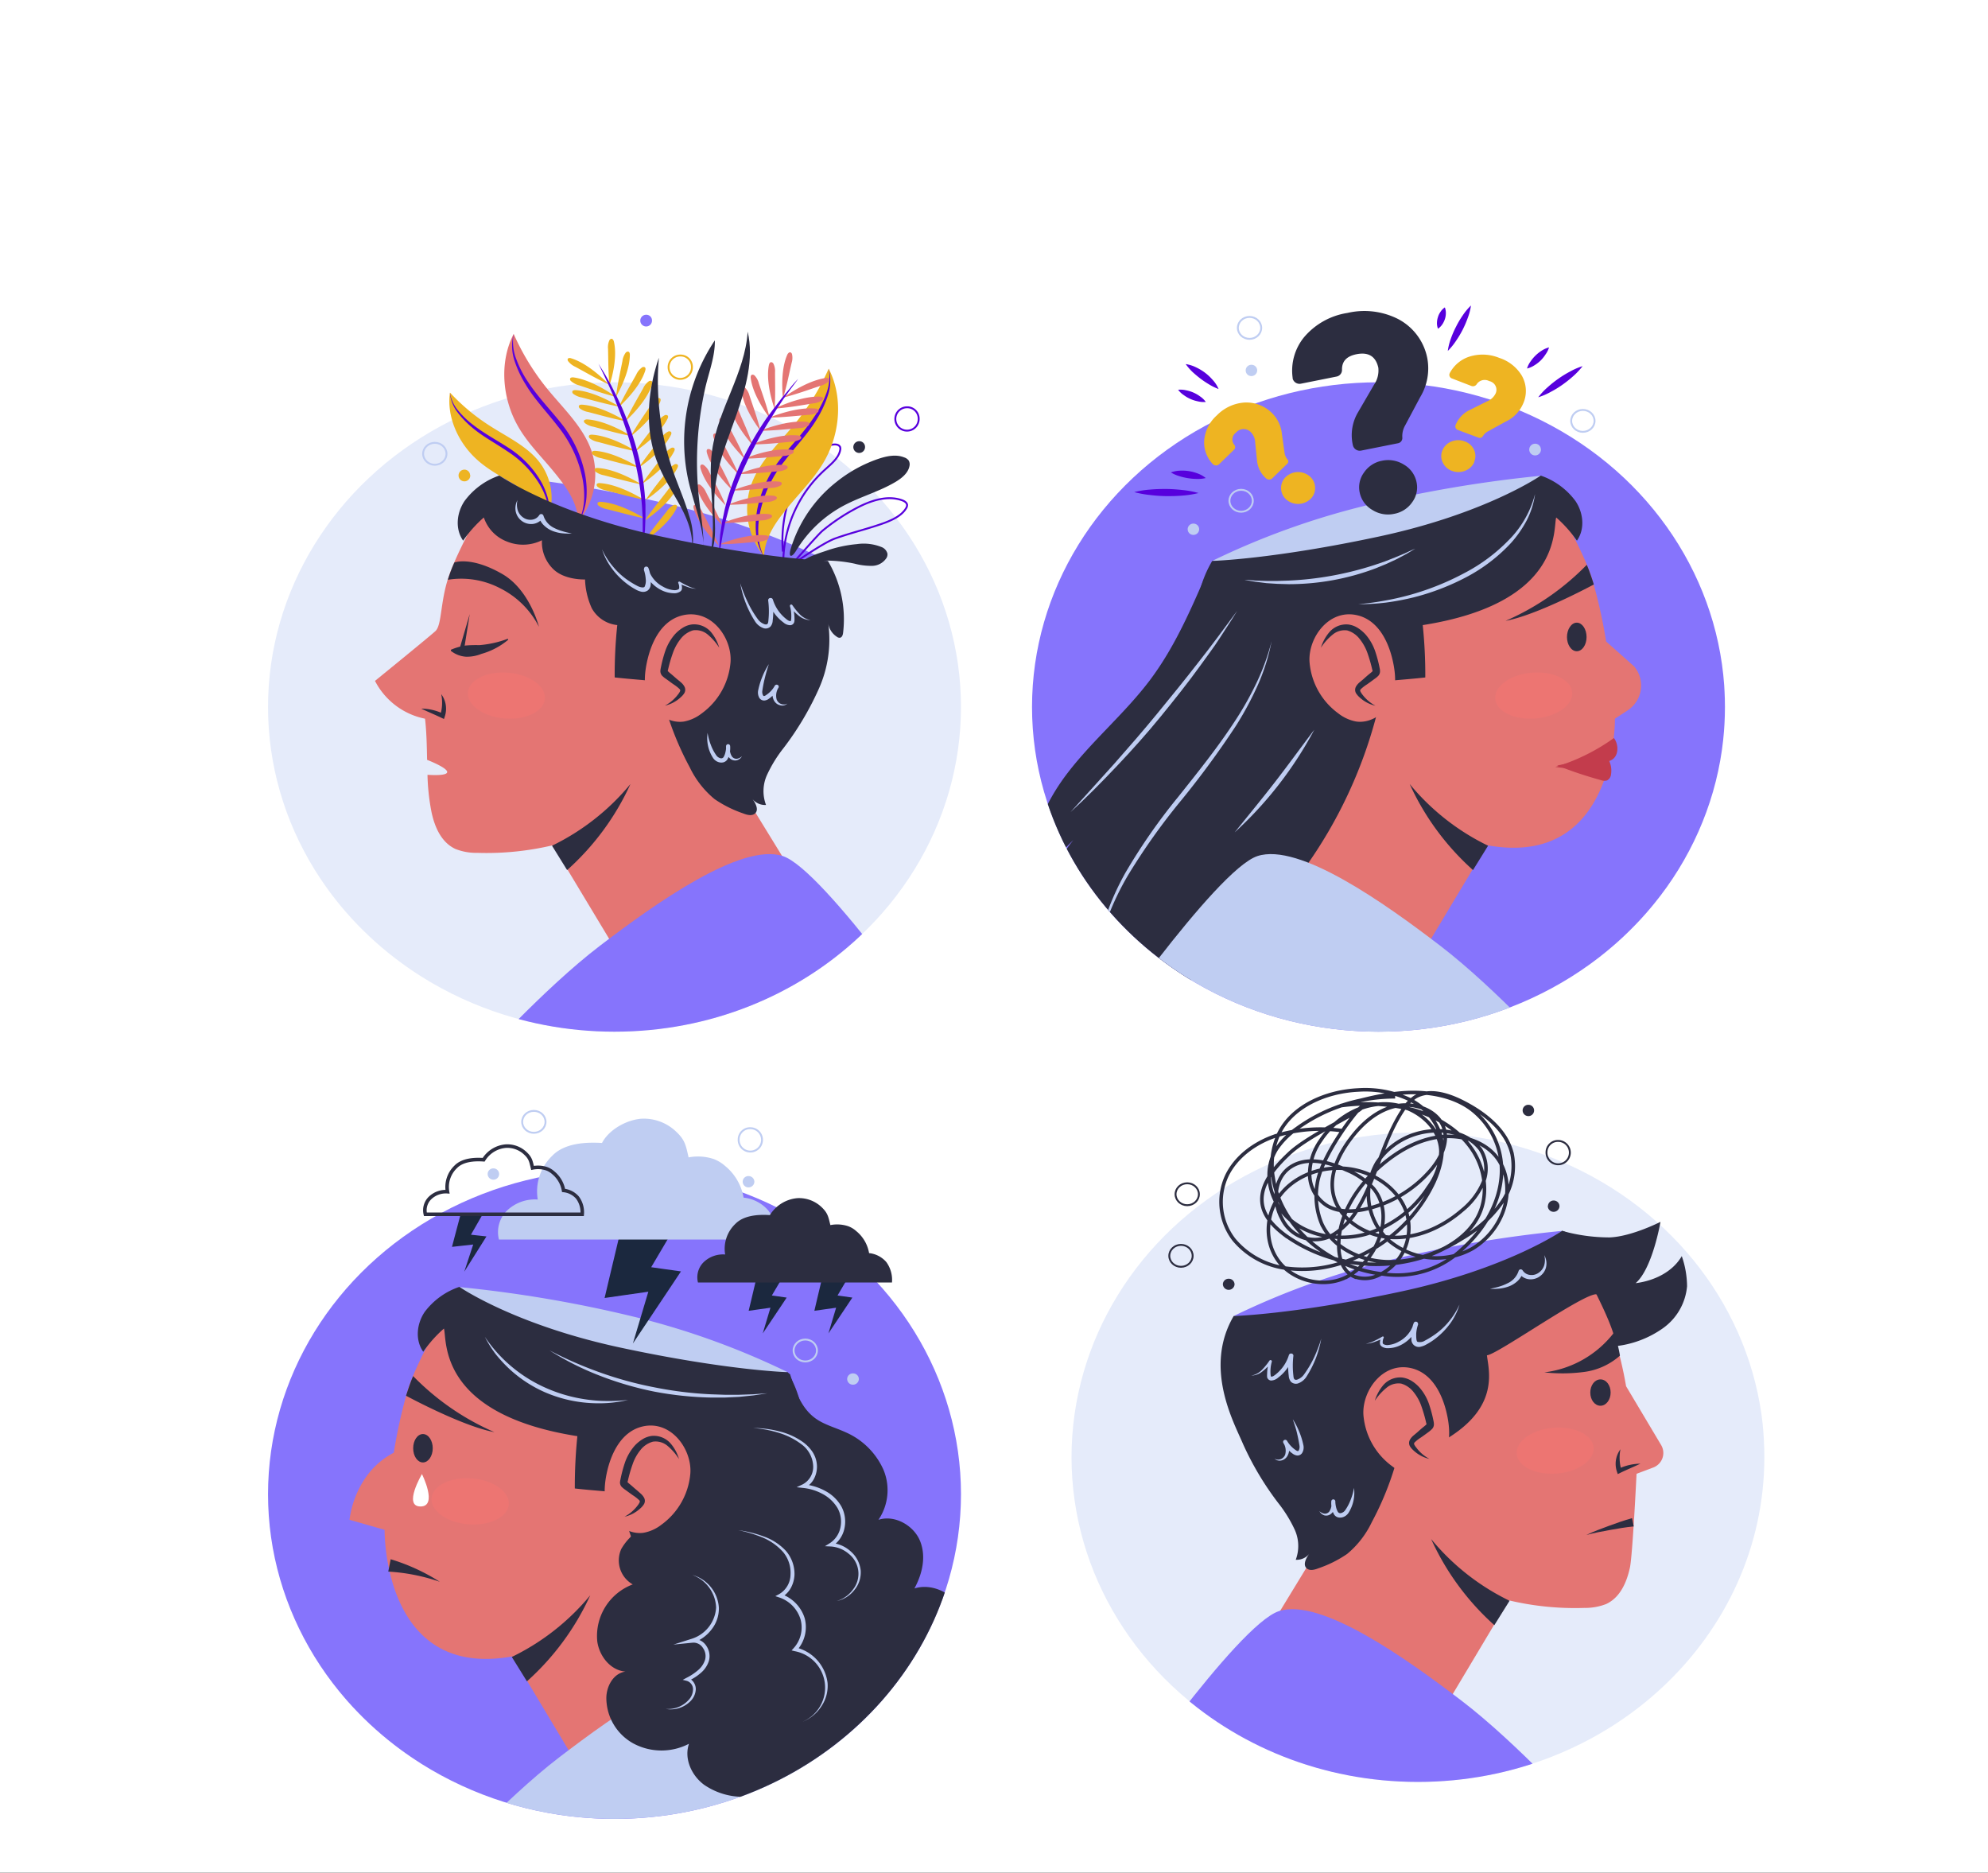 <svg xmlns="http://www.w3.org/2000/svg" xmlns:xlink="http://www.w3.org/1999/xlink" viewBox="0 0 560 527.53">
  <rect x="0" y="0" width="560" height="527.53" fill="#808080" stroke="none"/>
  <defs>
    <style>
      .cls-1, .cls-11, .cls-12, .cls-19, .cls-21, .cls-6 {
        fill: none;
      }

      .cls-2 {
        fill: #fff;
      }

      .cls-3 {
        clip-path: url(#clip-path);
      }

      .cls-4 {
        fill: #e5ebfa;
      }

      .cls-5 {
        fill: #8674fc;
      }

      .cls-6 {
        stroke: #5700dd;
      }

      .cls-11, .cls-12, .cls-19, .cls-21, .cls-6 {
        stroke-miterlimit: 10;
      }

      .cls-11, .cls-12, .cls-21, .cls-6 {
        stroke-width: 0.53px;
      }

      .cls-7 {
        fill: #2c2d40;
      }

      .cls-8 {
        fill: #eeb422;
      }

      .cls-9 {
        fill: #5700dd;
      }

      .cls-10 {
        fill: #e47573;
      }

      .cls-11 {
        stroke: #eeb422;
      }

      .cls-12 {
        stroke: #bfcdf2;
      }

      .cls-13 {
        fill: #bfcdf2;
      }

      .cls-14 {
        fill: #ff7673;
        opacity: 0.32;
        isolation: isolate;
      }

      .cls-15 {
        clip-path: url(#clip-path-2);
      }

      .cls-16 {
        fill: #c33c4c;
      }

      .cls-17 {
        clip-path: url(#clip-path-3);
      }

      .cls-18 {
        fill: #1b283e;
      }

      .cls-19, .cls-21 {
        stroke: #2c2d40;
      }

      .cls-20 {
        clip-path: url(#clip-path-4);
      }
    </style>
    <clipPath id="clip-path" transform="translate(0 -2.58)">
      <path class="cls-1" d="M270.7,201.71c0,50.49-43.7,91.44-97.6,91.44s-97.6-41-97.6-91.44S62.66,76.2,172.09,76.2,270.7,151.19,270.7,201.71Z"/>
    </clipPath>
    <clipPath id="clip-path-2" transform="translate(0 -2.58)">
      <path class="cls-1" d="M485.9,201.71c0,50.49-43.69,91.44-97.59,91.44s-97.6-41-97.6-91.44S334.4,76,388.31,76,485.9,151.19,485.9,201.71Z"/>
    </clipPath>
    <clipPath id="clip-path-3" transform="translate(0 -2.58)">
      <path class="cls-1" d="M270.7,423.41c0,50.51-43.7,91.45-97.6,91.45s-97.6-40.94-97.6-91.45,43.69-119.83,97.6-119.83S270.7,372.9,270.7,423.41Z"/>
    </clipPath>
    <clipPath id="clip-path-4" transform="translate(0 -2.58)">
      <path class="cls-1" d="M497,413c0,50.51-43.7,91.45-97.6,91.45s-97.6-40.94-97.6-91.45,43.7-119.83,97.6-119.83S497,362.47,497,413Z"/>
    </clipPath>
  </defs>
  <g id="Layer_2" data-name="Layer 2">
    <rect class="cls-2" width="560" height="527.42"/>
  </g>
  <g id="Layer_1" data-name="Layer 1">
    <g id="Layer_1-2" data-name="Layer 1">
      <g class="cls-3">
        <g>
          <ellipse class="cls-4" cx="173.1" cy="199.12" rx="97.6" ry="91.45"/>
          <g>
            <g>
              <path class="cls-5" d="M233.21,160.56A215.85,215.85,0,0,0,191,145.21a357.57,357.57,0,0,0-50.27-8.63s26.79,18.76,44.87,22.26S233.21,160.56,233.21,160.56Z" transform="translate(0 -2.58)"/>
              <g>
                <path class="cls-6" d="M220.53,157.93a36.86,36.86,0,0,1,6.18-23.73c1.8-2.69,4.13-5.29,7.36-6.28,1-.29,2.29-.26,2.6.64a1.47,1.47,0,0,1,0,.78c-.42,2.24-2.47,3.86-4.19,5.44a35.57,35.57,0,0,0-11.83,25.44" transform="translate(0 -2.58)"/>
                <path class="cls-7" d="M247.16,131.9c2.48-.85,5.17-1.46,7.56-.49a2.46,2.46,0,0,1,1.24.86,2.13,2.13,0,0,1,.23,1.56c-.37,2-2.19,3.45-4,4.52-4.46,2.64-9.61,4.07-14.21,6.47a34.72,34.72,0,0,0-13.76,12.93c-1.24,2-2.18,1.81-1.51-.51a38,38,0,0,1,12.83-18.86A39.1,39.1,0,0,1,247.16,131.9Z" transform="translate(0 -2.58)"/>
                <path class="cls-6" d="M241.25,145.69c3.91-2.07,8.6-3.71,12.8-2.23.67.23,1.39.65,1.47,1.32a1.64,1.64,0,0,1-.32,1c-1.23,2-3.58,3.11-5.86,4-4.63,1.71-9.5,2.8-14.14,4.48-3.5,1.27-12.29,7.48-12.29,7.48s7.43-8.53,8.75-9.65A55.29,55.29,0,0,1,241.25,145.69Z" transform="translate(0 -2.58)"/>
                <path class="cls-7" d="M241.35,155.83a13.46,13.46,0,0,1,6.88.79,2.71,2.71,0,0,1,1.75,1.87,2,2,0,0,1-.24,1.2,4.92,4.92,0,0,1-4.08,2.26,18.29,18.29,0,0,1-4.94-.62,39.25,39.25,0,0,0-7.71-.86,62.54,62.54,0,0,0-7.71,1c1.16-1.81,5.33-3.05,7.42-3.76A35.87,35.87,0,0,1,241.35,155.83Z" transform="translate(0 -2.58)"/>
              </g>
              <g>
                <path class="cls-8" d="M215.21,159.3a21.09,21.09,0,0,1-3.6-20.22c2.36-6.6,7.86-11.69,12.37-17.24a67.66,67.66,0,0,0,9.45-15.43c4,7.74,3.28,17.65-.85,25.35-2.66,5-6.81,9.06-10.43,13.45S215.5,153.76,215.21,159.3Z" transform="translate(0 -2.58)"/>
                <path class="cls-9" d="M233.43,106.41a12.92,12.92,0,0,1-.16,7.34,30.24,30.24,0,0,1-3.14,6.81c-2.58,4.33-6.19,7.93-9.11,11.85a34.19,34.19,0,0,0-6.54,12.93,25.18,25.18,0,0,0-.89,7.17,16.4,16.4,0,0,0,1.68,7.07,15.8,15.8,0,0,1-2.33-7,25.16,25.16,0,0,1,.56-7.44A33.64,33.64,0,0,1,220,131.64c3.13-3.93,6.61-7.49,9.32-11.6a30.28,30.28,0,0,0,3.38-6.48A13.33,13.33,0,0,0,233.43,106.41Z" transform="translate(0 -2.58)"/>
              </g>
              <g>
                <path class="cls-10" d="M162.93,149.51a21.08,21.08,0,0,0,3.6-20.2c-2.37-6.61-7.87-11.71-12.38-17.24a67.94,67.94,0,0,1-9.45-15.44c-4,7.73-3.28,17.65.86,25.36,2.66,5,6.8,9,10.43,13.43S162.63,144,162.93,149.51Z" transform="translate(0 -2.58)"/>
                <path class="cls-9" d="M144.7,96.63a13.22,13.22,0,0,0,.76,7.17,29.57,29.57,0,0,0,3.37,6.48c2.71,4.11,6.19,7.67,9.32,11.61a33.54,33.54,0,0,1,6.48,13.46,24.83,24.83,0,0,1,.56,7.44,15.64,15.64,0,0,1-2.33,7,16.4,16.4,0,0,0,1.69-7.06,25.25,25.25,0,0,0-.89-7.18,34.11,34.11,0,0,0-6.55-12.94c-3-3.91-6.53-7.52-9.1-11.85a30.48,30.48,0,0,1-3.15-6.81A13,13,0,0,1,144.7,96.63Z" transform="translate(0 -2.58)"/>
              </g>
              <g>
                <path class="cls-8" d="M154.43,148.39a16.59,16.59,0,0,0-2.7-15.93c-3.53-4.37-9-6.88-13.83-10a57,57,0,0,1-11.14-9.31c-1,6.72,2.27,14,7.43,18.72,3.31,3.08,7.49,5.16,11.37,7.58S152.73,144.3,154.43,148.39Z" transform="translate(0 -2.58)"/>
                <path class="cls-9" d="M126.73,113.2a10.64,10.64,0,0,0,2.47,5.18,24.6,24.6,0,0,0,4.25,4c3.1,2.39,6.64,4.26,10,6.46a28.09,28.09,0,0,1,8.43,8.49,20.29,20.29,0,0,1,2.41,5.43,12.15,12.15,0,0,1,.16,5.84,12.89,12.89,0,0,0-.64-5.71,20.61,20.61,0,0,0-2.6-5.15,28.72,28.72,0,0,0-8.34-8.09c-3.24-2.22-6.85-4.08-9.9-6.69a25.69,25.69,0,0,1-4.14-4.33A10.46,10.46,0,0,1,126.73,113.2Z" transform="translate(0 -2.58)"/>
              </g>
              <g>
                <path class="cls-10" d="M218.32,107.43a4.83,4.83,0,0,0-.44-2.4.8.8,0,0,0-.64-.45c-.39,0-.56.44-.64.79-.76,3.74.33,8.72,1.58,12.31C218.46,114.27,218.32,110.81,218.32,107.43Z" transform="translate(0 -2.58)"/>
                <path class="cls-10" d="M223,104.76a4.73,4.73,0,0,0,.11-2.39.74.74,0,0,0-.53-.58c-.28,0-.64.31-.79.65-1.59,3.51-1.61,8.59-1.24,12.34C221.59,111.48,222.23,108.07,223,104.76Z" transform="translate(0 -2.58)"/>
                <path class="cls-10" d="M231.05,111.26a5.71,5.71,0,0,0,2.29-1.19.71.71,0,0,0,.25-.73c-.14-.32-.62-.35-1-.3-4,.57-8.66,3.19-11.87,5.49C224.24,113.66,227.65,112.39,231.05,111.26Z" transform="translate(0 -2.58)"/>
                <path class="cls-10" d="M229,116.2a5.7,5.7,0,0,0,2.48-.79.71.71,0,0,0,.38-.65c-.07-.36-.56-.46-.93-.47-4.07-.13-9.14,1.66-12.73,3.37C221.83,117.4,225.48,116.79,229,116.2Z" transform="translate(0 -2.58)"/>
                <path class="cls-10" d="M227.62,119.43a5.55,5.55,0,0,0,2.53-.61.72.72,0,0,0,.43-.64c0-.35-.52-.48-.89-.53-4.05-.39-9.24,1.07-12.95,2.54C220.35,120.15,224,119.74,227.62,119.43Z" transform="translate(0 -2.58)"/>
                <path class="cls-10" d="M225,123.16a5.55,5.55,0,0,0,2.53-.61.71.71,0,0,0,.44-.64c0-.35-.51-.48-.89-.53-4-.39-9.25,1.07-13,2.53C217.76,123.88,221.43,123.48,225,123.16Z" transform="translate(0 -2.58)"/>
                <path class="cls-10" d="M222.8,127a5.76,5.76,0,0,0,2.48-.62c.24-.15.48-.37.43-.64s-.51-.49-.89-.52c-4-.4-9.24,1-12.94,2.52C215.58,127.75,219.22,127.33,222.8,127Z" transform="translate(0 -2.58)"/>
                <path class="cls-10" d="M220.67,131a5.76,5.76,0,0,0,2.48-.62.72.72,0,0,0,.43-.65c0-.34-.51-.47-.89-.51-4-.39-9.24,1-12.95,2.52C213.41,131.74,217.07,131.32,220.67,131Z" transform="translate(0 -2.58)"/>
                <path class="cls-10" d="M218.92,135.35a5.55,5.55,0,0,0,2.53-.61c.24-.15.47-.38.44-.64s-.52-.49-.89-.53c-4.05-.39-9.24,1.06-13,2.52C211.66,136.07,215.32,135.65,218.92,135.35Z" transform="translate(0 -2.58)"/>
                <path class="cls-10" d="M217.25,140a5.57,5.57,0,0,0,2.53-.63.71.71,0,0,0,.44-.63c0-.36-.51-.49-.89-.53-4.05-.39-9.24,1.06-13,2.53C210,140.71,213.65,140.26,217.25,140Z" transform="translate(0 -2.58)"/>
                <path class="cls-10" d="M215.86,144a5.71,5.71,0,0,0,2.54-.63c.23-.14.47-.37.43-.63s-.52-.49-.89-.53c-4-.39-9.24,1.06-12.95,2.53C208.6,144.75,212.26,144.3,215.86,144Z" transform="translate(0 -2.58)"/>
                <path class="cls-10" d="M214.56,149.15a5.62,5.62,0,0,0,2.48-.62c.23-.14.47-.37.43-.63s-.51-.49-.89-.53c-4.05-.39-9.24,1-13,2.53C207.3,149.87,211,149.45,214.56,149.15Z" transform="translate(0 -2.58)"/>
                <path class="cls-10" d="M213.64,155.13a5.57,5.57,0,0,0,2.47-.61.7.7,0,0,0,.43-.64c0-.35-.5-.49-.89-.53-4-.39-9.24,1.07-13,2.53C206.37,155.85,210.05,155.45,213.64,155.13Z" transform="translate(0 -2.58)"/>
                <path class="cls-10" d="M213.77,110.57a4.92,4.92,0,0,0-1.17-2.19.8.8,0,0,0-.77-.26c-.36.12-.4.57-.36.92.45,3.79,3.06,8.24,5.37,11.33C216.05,117.07,214.85,113.8,213.77,110.57Z" transform="translate(0 -2.58)"/>
                <path class="cls-10" d="M211.14,114.05a5,5,0,0,0-1.18-2.2.84.84,0,0,0-.77-.26c-.35.13-.39.57-.35.93.44,3.79,3,8.24,5.36,11.33C213.41,120.55,212.21,117.28,211.14,114.05Z" transform="translate(0 -2.58)"/>
                <path class="cls-10" d="M208.08,118.29a5,5,0,0,0-1.36-2.1.8.8,0,0,0-.78-.2c-.35.14-.35.6-.28.94.76,3.76,3.71,8,6.29,10.91C210.89,124.6,209.39,121.43,208.08,118.29Z" transform="translate(0 -2.58)"/>
                <path class="cls-10" d="M205.22,122.5a4.75,4.75,0,0,0-1.51-2,.81.81,0,0,0-.79-.16c-.33.17-.29.62-.21,1,1,3.68,4.32,7.73,7.09,10.46C208.5,128.61,206.79,125.53,205.22,122.5Z" transform="translate(0 -2.58)"/>
                <path class="cls-10" d="M203.43,126.86a5.16,5.16,0,0,0-1.46-2,.84.84,0,0,0-.79-.15c-.34.18-.3.63-.21,1,1,3.7,4.32,7.74,7.09,10.48C206.71,133,205,130,203.43,126.86Z" transform="translate(0 -2.58)"/>
                <path class="cls-10" d="M201.64,131.24a5.24,5.24,0,0,0-1.51-2,.88.88,0,0,0-.8-.16c-.33.17-.3.63-.21,1,1,3.7,4.31,7.74,7.09,10.47C204.91,137.35,203.21,134.29,201.64,131.24Z" transform="translate(0 -2.58)"/>
                <path class="cls-10" d="M199.84,135.62a4.91,4.91,0,0,0-1.51-2,.81.81,0,0,0-.79-.16c-.33.17-.31.62-.21,1,1,3.68,4.31,7.74,7.08,10.46C203.12,141.73,201.41,138.67,199.84,135.62Z" transform="translate(0 -2.58)"/>
                <path class="cls-10" d="M197.92,146.94a5,5,0,0,0-1.51-2,.83.83,0,0,0-.79-.15c-.33.16-.31.62-.21,1,1,3.69,4.31,7.73,7.09,10.46C201.2,153.05,199.5,150,197.92,146.94Z" transform="translate(0 -2.58)"/>
                <path class="cls-10" d="M198.89,141.22a5.18,5.18,0,0,0-1.51-2,.83.83,0,0,0-.8-.16c-.34.17-.3.62-.2,1,1,3.68,4.3,7.72,7.07,10.46C202.16,147.34,200.45,144.3,198.89,141.22Z" transform="translate(0 -2.58)"/>
                <path class="cls-9" d="M224.83,109.28c-.69,1-1.4,1.91-2.11,2.86L220.66,115l-2,3-1.84,2.94a104,104,0,0,0-6.72,12.35,83.19,83.19,0,0,0-4.95,13.16l-.88,3.38-.7,3.44-.59,3.45c-.11,1.2-.24,2.32-.39,3.5v-3.59l.28-3.52.53-3.49.72-3.47a74.44,74.44,0,0,1,4.68-13.4,90.91,90.91,0,0,1,7.11-12.36l2.14-2.87,2.17-2.84,2.29-2.74C223.24,111,224,110.15,224.83,109.28Z" transform="translate(0 -2.58)"/>
              </g>
              <g>
                <path class="cls-8" d="M175.33,104.27a5.12,5.12,0,0,1,.89-2.31.81.81,0,0,1,.73-.35c.38.07.47.53.47.88,0,3.81-2,8.52-3.89,11.85C173.9,111,174.68,107.59,175.33,104.27Z" transform="translate(0 -2.58)"/>
                <path class="cls-8" d="M171.28,100.86a4.67,4.67,0,0,1,.36-2.39.76.76,0,0,1,.63-.48c.28,0,.58.42.65.76.89,3.74-.06,8.74-1.24,12.35C171.34,107.7,171.36,104.24,171.28,100.86Z" transform="translate(0 -2.58)"/>
                <path class="cls-8" d="M162.07,105.89a5.26,5.26,0,0,1-2-1.55.7.7,0,0,1-.13-.71c.2-.29.68-.24,1-.12,3.86,1.2,7.91,4.6,10.62,7.38C168.34,109.41,165.2,107.59,162.07,105.89Z" transform="translate(0 -2.58)"/>
                <path class="cls-8" d="M163.14,111.11a5.54,5.54,0,0,1-2.29-1.2.7.7,0,0,1-.25-.73c.14-.32.62-.34,1-.3,4,.57,8.66,3.17,11.88,5.46C170,113.49,166.54,112.23,163.14,111.11Z" transform="translate(0 -2.58)"/>
                <path class="cls-8" d="M163.89,114.53a5.69,5.69,0,0,1-2.37-1,.7.7,0,0,1-.3-.71c.11-.33.59-.38,1-.36,4.05.29,8.88,2.59,12.26,4.66C170.91,116.44,167.33,115.43,163.89,114.53Z" transform="translate(0 -2.58)"/>
                <path class="cls-8" d="M165.73,118.63a5.43,5.43,0,0,1-2.37-1,.73.73,0,0,1-.31-.7c.12-.35.61-.4,1-.37,4.05.28,8.89,2.59,12.26,4.65C172.74,120.56,169.21,119.53,165.73,118.63Z" transform="translate(0 -2.58)"/>
                <path class="cls-8" d="M167.17,122.77a5.58,5.58,0,0,1-2.38-1c-.19-.19-.39-.45-.29-.7s.59-.4,1-.36c4.06.28,8.89,2.58,12.26,4.65C174.18,124.72,170.66,123.69,167.17,122.77Z" transform="translate(0 -2.58)"/>
                <path class="cls-8" d="M168.57,127.08a5.53,5.53,0,0,1-2.38-1,.74.74,0,0,1-.31-.71c.13-.33.61-.39,1-.36,4.07.29,8.89,2.59,12.26,4.66C175.51,129,172,128,168.57,127.08Z" transform="translate(0 -2.58)"/>
                <path class="cls-8" d="M169.41,131.64a5.57,5.57,0,0,1-2.38-1,.74.74,0,0,1-.31-.71c.13-.35.61-.39,1-.37,4.06.3,8.9,2.59,12.26,4.66C176.41,133.53,172.88,132.54,169.41,131.64Z" transform="translate(0 -2.58)"/>
                <path class="cls-8" d="M170.18,136.45a5.64,5.64,0,0,1-2.39-1,.7.7,0,0,1-.3-.7c.11-.34.59-.39,1-.36,4.06.28,8.89,2.58,12.26,4.65C177.23,138.32,173.65,137.35,170.18,136.45Z" transform="translate(0 -2.58)"/>
                <path class="cls-8" d="M170.76,140.71a5.6,5.6,0,0,1-2.38-1,.73.73,0,0,1-.31-.71c.13-.33.61-.38,1-.35,4.06.28,8.89,2.58,12.26,4.65C177.76,142.61,174.23,141.6,170.76,140.71Z" transform="translate(0 -2.58)"/>
                <path class="cls-8" d="M171,146a5.72,5.72,0,0,1-2.37-1,.7.7,0,0,1-.31-.71c.12-.34.6-.39,1-.37,4.06.29,8.9,2.6,12.26,4.66C178.06,147.89,174.53,146.85,171,146Z" transform="translate(0 -2.58)"/>
                <path class="cls-8" d="M170.82,152a5.46,5.46,0,0,1-2.38-1,.73.73,0,0,1-.31-.71c.13-.33.61-.39,1-.35,4.07.28,8.9,2.58,12.26,4.65C177.83,153.87,174.31,152.9,170.82,152Z" transform="translate(0 -2.58)"/>
                <path class="cls-8" d="M179.21,108.12a5,5,0,0,1,1.58-2,.76.76,0,0,1,.79-.13c.34.18.29.62.17,1-1.15,3.66-4.57,7.59-7.42,10.23C175.72,114.14,177.54,111.12,179.21,108.12Z" transform="translate(0 -2.58)"/>
                <path class="cls-8" d="M181.14,112a5.12,5.12,0,0,1,1.58-2,.8.8,0,0,1,.79-.11c.34.17.29.62.17,1-1.16,3.66-4.57,7.6-7.42,10.24C177.65,118,179.47,115,181.14,112Z" transform="translate(0 -2.58)"/>
                <path class="cls-8" d="M183.34,116.67a5.34,5.34,0,0,1,1.73-1.84.82.82,0,0,1,.8-.07c.33.2.24.65.1,1-1.46,3.59-5.19,7.24-8.27,9.66C179.35,122.41,181.42,119.54,183.34,116.67Z" transform="translate(0 -2.58)"/>
                <path class="cls-8" d="M185.33,121.29a5.26,5.26,0,0,1,1.87-1.73.83.83,0,0,1,.81,0c.3.23.19.67,0,1-1.71,3.45-5.72,6.87-9,9.1C180.94,126.75,183.21,124,185.33,121.29Z" transform="translate(0 -2.58)"/>
                <path class="cls-8" d="M186.27,125.89a5.24,5.24,0,0,1,1.87-1.72.81.81,0,0,1,.8,0c.3.23.19.67,0,1-1.72,3.46-5.71,6.88-9,9.1C181.88,131.36,184.14,128.62,186.27,125.89Z" transform="translate(0 -2.58)"/>
                <path class="cls-8" d="M187.2,130.5a5.16,5.16,0,0,1,1.87-1.75.81.81,0,0,1,.8,0c.3.23.19.67,0,1-1.72,3.46-5.72,6.88-9,9.1C182.81,135.93,185.07,133.22,187.2,130.5Z" transform="translate(0 -2.58)"/>
                <path class="cls-8" d="M188.13,135.1a5.3,5.3,0,0,1,1.86-1.72.85.85,0,0,1,.82,0c.3.23.17.67,0,1-1.72,3.46-5.71,6.88-9,9.1C183.73,140.57,186,137.83,188.13,135.1Z" transform="translate(0 -2.58)"/>
                <path class="cls-8" d="M187.84,146.56a5.21,5.21,0,0,1,1.87-1.71.85.85,0,0,1,.82,0c.29.21.18.66,0,1-1.72,3.46-5.73,6.89-9,9.11C183.41,152,185.73,149.3,187.84,146.56Z" transform="translate(0 -2.58)"/>
                <path class="cls-8" d="M188,140.77a5.21,5.21,0,0,1,1.87-1.71.81.81,0,0,1,.8,0c.3.22.19.66,0,1-1.71,3.46-5.71,6.89-9,9.11C183.61,146.25,185.89,143.51,188,140.77Z" transform="translate(0 -2.58)"/>
                <path class="cls-9" d="M168.57,105c.62,1,1.24,2,1.85,3l1.73,3.09,1.6,3.17,1.49,3.2a89.75,89.75,0,0,1,4.58,13.37,73.13,73.13,0,0,1,2,13.95v3.59l-.13,3.51-.4,3.51c-.18,1.19-.39,2.31-.6,3.45.07-1.19.16-2.39.26-3.49l.09-3.49v-3.48l-.22-3.48a81.46,81.46,0,0,0-2.3-13.77,102.27,102.27,0,0,0-4.24-13.3L173,114.59l-1.41-3.22-1.48-3.19C169.58,107.11,169.07,106,168.57,105Z" transform="translate(0 -2.58)"/>
              </g>
              <g>
                <path class="cls-7" d="M194.66,159.14c1-4.39-.4-8.95-2.48-13s-4.66-7.86-6.47-12c-4.24-9.7-3.52-20.82-.11-30.81a77.11,77.11,0,0,0,4.12,32.29c1.42,4,3.19,8,4.37,12.09A20.4,20.4,0,0,1,194.66,159.14Z" transform="translate(0 -2.58)"/>
                <path class="cls-7" d="M197.58,162.44c2.21-7.86-1.64-15.93-3.53-23.92a51.2,51.2,0,0,1,7.31-40.08c.11,4.5-1.74,9.15-2.73,13.55a94.76,94.76,0,0,0-1.47,33.19C197.89,150.7,198.8,157.06,197.58,162.44Z" transform="translate(0 -2.58)"/>
                <path class="cls-7" d="M199.84,159.77c2.48-9.9-.69-20.33.77-30.45,1.67-11.48,9.3-21.77,10-33.34,1.81,7.8-.53,15.93-3.19,23.51s-5.88,15.18-6.19,23.16C201,148.88,202.45,154,199.84,159.77Z" transform="translate(0 -2.58)"/>
              </g>
              <path class="cls-6" d="M258.78,120.38a3.29,3.29,0,1,1-3.39-3.09h.1a3.2,3.2,0,0,1,3.29,3.09Z" transform="translate(0 -2.58)"/>
              <path class="cls-11" d="M194.91,105.79a3.29,3.29,0,1,1-3.4-3.08h.12a3.19,3.19,0,0,1,3.28,3.08Z" transform="translate(0 -2.58)"/>
              <ellipse class="cls-12" cx="122.48" cy="127.81" rx="3.29" ry="3.09"/>
              <path class="cls-7" d="M243.67,128.39a1.65,1.65,0,1,1-1.69-1.54H242A1.59,1.59,0,0,1,243.67,128.39Z" transform="translate(0 -2.58)"/>
              <path class="cls-5" d="M183.66,92.77A1.65,1.65,0,1,1,182,91.23H182A1.59,1.59,0,0,1,183.66,92.77Z" transform="translate(0 -2.58)"/>
              <path class="cls-8" d="M132.47,136.39a1.65,1.65,0,1,1-1.7-1.54h0a1.6,1.6,0,0,1,1.65,1.54Z" transform="translate(0 -2.58)"/>
            </g>
            <g>
              <path class="cls-10" d="M204.16,217.39l-41.65-63.82-26.73-8.08s-7.07,12.53-9.44,19.64-1.83,13.51-3.71,15.22-17,14-17,14A20.35,20.35,0,0,0,119.73,205c.44,3.82.5,7.7.58,11.59,1.77.69,5.66,2.39,5.66,3.42s-3.71.91-5.55.79a60.82,60.82,0,0,0,1.17,10.68c.89,4.07,2.73,8.37,6.71,10.21a15.9,15.9,0,0,0,6.18,1.09,80.78,80.78,0,0,0,21.25-2.14l22.73,37.76,45.15-29.36Z" transform="translate(0 -2.58)"/>
              <path class="cls-7" d="M233.21,160.56a32.19,32.19,0,0,1,4.27,20.34c-.08.55-.29,1.19-.88,1.3a1.24,1.24,0,0,1-.84-.26,5.45,5.45,0,0,1-2.48-4,33.84,33.84,0,0,1-2.65,18.69,83.66,83.66,0,0,1-9.89,16.61,37.55,37.55,0,0,0-4.65,7.53,11,11,0,0,0-.31,8.52,4.54,4.54,0,0,1-3.88-1.75c1,1.28,2,3.3.63,4.27-.9.64-2.19.25-3.22-.15a33.23,33.23,0,0,1-8-4,26.31,26.31,0,0,1-7-8.94,85.07,85.07,0,0,1-8.66-24.16c-4-.44-8.48-.73-12.5-1.19a134.46,134.46,0,0,1,.73-14.74,9.27,9.27,0,0,1-7.2-4.78,21.3,21.3,0,0,1-1.88-8.06c-3.18,0-6.73-.76-8.94-2.91a10.58,10.58,0,0,1-3.2-8.14,12,12,0,0,1-9.76.4,11,11,0,0,1-6.61-6.82,35.94,35.94,0,0,0-5.69,6.33,1.48,1.48,0,0,0-.13.21c-2.32-3.29-1.85-7.84.38-11.16a20.37,20.37,0,0,1,9.8-7.18s15.37,10.68,45.42,17.13S233.21,160.56,233.21,160.56Z" transform="translate(0 -2.58)"/>
              <g>
                <path class="cls-10" d="M205.79,189a19.82,19.82,0,0,1-8.14,14.52,11.65,11.65,0,0,1-5,2.28c-4.21.61-8.3-2.34-9.9-6s-1.24-7.86-.28-11.74c1.23-5,3.94-10.39,9.16-12C200,173.53,206.24,182,205.79,189Z" transform="translate(0 -2.58)"/>
                <path class="cls-10" d="M187.22,201.35a10.41,10.41,0,0,0,4.54-3.29,1.91,1.91,0,0,0,.49-1c.06-.69-.57-1.2-1.14-1.71l-3.44-2.73a1.22,1.22,0,0,1-.58-1.55c.88-3.85,1.94-8,5.21-10.5a6.1,6.1,0,0,1,3-1.31,6,6,0,0,1,4.52,1.76,14.87,14.87,0,0,1,2.71,4s1.59,8-4,13.31S187.22,201.35,187.22,201.35Z" transform="translate(0 -2.58)"/>
                <path class="cls-7" d="M202.6,185a16.4,16.4,0,0,0-3.22-3.69,5.24,5.24,0,0,0-4.14-1.2,6.88,6.88,0,0,0-3.54,2.45,13.48,13.48,0,0,0-2.18,4,39.62,39.62,0,0,0-1.34,4.64,2.74,2.74,0,0,0-.08.37h0a8.42,8.42,0,0,0,.77.69c.65.53,1.24,1.08,1.92,1.65l1,.83a4.24,4.24,0,0,1,1,1.2,1.9,1.9,0,0,1,0,1.82,4.56,4.56,0,0,1-.92,1.09,9.65,9.65,0,0,1-4.57,2.47,11.27,11.27,0,0,0,3.71-3.18,4.09,4.09,0,0,0,.57-.91.54.54,0,0,0-.13-.56,10.78,10.78,0,0,0-1.77-1.38c-.69-.49-1.38-1-2.05-1.49a6.6,6.6,0,0,1-1.16-.95,2,2,0,0,1-.45-1.19,4.12,4.12,0,0,1,.1-.86,36.5,36.5,0,0,1,1.3-4.93,14.34,14.34,0,0,1,2.68-4.63,10.54,10.54,0,0,1,2.14-1.8,6.53,6.53,0,0,1,2.78-1,6.3,6.3,0,0,1,5.18,2.06A12.23,12.23,0,0,1,202.6,185Z" transform="translate(0 -2.58)"/>
              </g>
              <g>
                <path class="cls-13" d="M208.54,166.91a39.71,39.71,0,0,0,2.09,5.26,28.09,28.09,0,0,0,2.83,4.78,3.9,3.9,0,0,0,2,1.47c.75.14.94-.18,1-1.2a23.54,23.54,0,0,0-.07-5.5A.63.63,0,0,1,217,171a.66.66,0,0,1,.71.44,11.11,11.11,0,0,0,3.71,5.44,4.15,4.15,0,0,0,.64.46,1.37,1.37,0,0,0,.56.18c.1,0,.12,0,.18-.15a3.06,3.06,0,0,0,.09-.74,10.39,10.39,0,0,0-.36-3.33h0a.37.37,0,0,1,.26-.45h0a.39.39,0,0,1,.4.15,19.53,19.53,0,0,0,2.16,2.65,5.69,5.69,0,0,0,3,1.59A5.51,5.51,0,0,1,225,176a15.21,15.21,0,0,1-2.48-2.53l.66-.32a11.29,11.29,0,0,1,.62,3.59,4.09,4.09,0,0,1-.06,1,1.23,1.23,0,0,1-1.09.93,3,3,0,0,1-2-.81,11.67,11.67,0,0,1-4.23-6l1.24-.25a24.38,24.38,0,0,1,0,5.79,2.75,2.75,0,0,1-.62,1.64,1.93,1.93,0,0,1-1.93.47,4.67,4.67,0,0,1-2.47-2,29.1,29.1,0,0,1-4.12-10.65Z" transform="translate(0 -2.58)"/>
                <path class="cls-13" d="M216.58,189.63q-.62,1.85-1.08,3.69a36.14,36.14,0,0,0-.74,3.7,2.15,2.15,0,0,0,.2,1.43c.12.16.18.17.27.17a1.39,1.39,0,0,0,.56-.27,7.61,7.61,0,0,0,2.47-2.64h0a.6.6,0,0,1,.79-.23.55.55,0,0,1,.25.76,4.18,4.18,0,0,0-.51,3.39,2.17,2.17,0,0,0,1.17,1.19,2.11,2.11,0,0,0,1.85-.09,2.15,2.15,0,0,1-2,.5,2.66,2.66,0,0,1-1.77-1.32,3.61,3.61,0,0,1-.42-2.14,6.54,6.54,0,0,1,.57-2l1.06.49a8,8,0,0,1-2.7,3.14,2.43,2.43,0,0,1-1.24.48,1.61,1.61,0,0,1-1.39-.71,3.06,3.06,0,0,1-.32-2.29,21.41,21.41,0,0,1,1.16-3.75A20.81,20.81,0,0,1,216.58,189.63Z" transform="translate(0 -2.58)"/>
                <path class="cls-13" d="M199.32,209a15.77,15.77,0,0,0,.91,3.36,12.92,12.92,0,0,0,1.58,3,1.92,1.92,0,0,0,1.09.75.81.81,0,0,0,.93-.3,4.77,4.77,0,0,0,.53-1.42,7.23,7.23,0,0,0,.2-1.6h1.12a3.75,3.75,0,0,0,.55,2.91,1.63,1.63,0,0,0,1.29.59,2.78,2.78,0,0,0,1.49-.72,2.43,2.43,0,0,1-1.4,1.13,2.11,2.11,0,0,1-1.93-.46,3,3,0,0,1-1-1.68,7.35,7.35,0,0,1-.16-1.81.58.58,0,0,1,1.16,0h0a7.05,7.05,0,0,1-.12,1.89,5.56,5.56,0,0,1-.7,1.88,2,2,0,0,1-1.05.76,2.56,2.56,0,0,1-1.23,0,2.93,2.93,0,0,1-1.76-1.29,10.19,10.19,0,0,1-1.39-3.42A10.33,10.33,0,0,1,199.32,209Z" transform="translate(0 -2.58)"/>
                <path class="cls-13" d="M169.59,157.31a20.87,20.87,0,0,0,3.12,4.88,20.19,20.19,0,0,0,4.26,3.88,25.6,25.6,0,0,0,2.47,1.48c.78.44,1.8.64,2.12.32a4,4,0,0,0,.33-2.25,9.64,9.64,0,0,0-.56-2.65l1.24-.36a8.29,8.29,0,0,0,4.2,5.2,7.34,7.34,0,0,0,3.31,1,2.9,2.9,0,0,0,.77-.14,2.11,2.11,0,0,0,.33-.18.46.46,0,0,0,.13-.18,2.85,2.85,0,0,0-.26-1.55h0a.28.28,0,0,1,.19-.36.33.33,0,0,1,.24,0c.7.42,1.46.82,2.23,1.19a9.45,9.45,0,0,0,2.4.82,8.39,8.39,0,0,1-2.48-.53c-.82-.29-1.61-.61-2.4-1l.42-.38a3,3,0,0,1,.43,2,1.16,1.16,0,0,1-.35.59,2.64,2.64,0,0,1-.49.29,3,3,0,0,1-1,.28,8.16,8.16,0,0,1-3.89-.85,9.84,9.84,0,0,1-3.11-2.39,8.55,8.55,0,0,1-1.8-3.47.61.61,0,0,1,.43-.77.65.65,0,0,1,.8.42h0a9.62,9.62,0,0,1,.63,3,9.77,9.77,0,0,1,0,1.53,2.33,2.33,0,0,1-.78,1.71,2.29,2.29,0,0,1-1.95.37,5.53,5.53,0,0,1-1.53-.62,18,18,0,0,1-2.55-1.67,20.67,20.67,0,0,1-4.17-4.29A18.21,18.21,0,0,1,169.59,157.31Z" transform="translate(0 -2.58)"/>
                <path class="cls-13" d="M145.77,143.43a5.33,5.33,0,0,0,.07,2.83,3.9,3.9,0,0,0,1.58,2.1,3.46,3.46,0,0,0,2.48.58,2.84,2.84,0,0,0,2-1.27h0a.66.66,0,0,1,.88-.23.69.69,0,0,1,.31.4,5.74,5.74,0,0,0,3,3.43,13.14,13.14,0,0,0,2.39.93c.84.28,1.72.43,2.6.65a18.87,18.87,0,0,1-2.71-.07,11,11,0,0,1-2.7-.65,7.33,7.33,0,0,1-2.38-1.52,5.16,5.16,0,0,1-1.5-2.47l1.24.15a4,4,0,0,1-2.95,1.86,4.44,4.44,0,0,1-4.85-3.75A4.87,4.87,0,0,1,145.77,143.43Z" transform="translate(0 -2.58)"/>
              </g>
              <path class="cls-7" d="M143.17,182.75a20.11,20.11,0,0,1-7.58,4,10.8,10.8,0,0,1-4.35.79,7.65,7.65,0,0,1-4.23-1.65v-.31a17.67,17.67,0,0,1,4.08-1.19,34.57,34.57,0,0,1,3.94-.11,29.58,29.58,0,0,0,4-.6,27.37,27.37,0,0,0,4-1.2Z" transform="translate(0 -2.58)"/>
              <polygon class="cls-7" points="129.42 182.83 132.32 172.94 130.69 183.1 129.42 182.83"/>
              <path class="cls-7" d="M128,161a40.24,40.24,0,0,0-1.84,4.87,23.65,23.65,0,0,1,14.72,2.39,24.56,24.56,0,0,1,10.94,10.86s-2.6-10.44-10.36-14.89C132.69,159.18,128,161,128,161Z" transform="translate(0 -2.58)"/>
              <path class="cls-7" d="M155.5,240.77a66,66,0,0,0,22.1-17.38,73.13,73.13,0,0,1-17.85,24.24" transform="translate(0 -2.58)"/>
              <path class="cls-5" d="M267.2,298.2s-35-50.64-46.67-54.51-35.77,13.22-51.59,25.3-34.31,32.63-34.31,32.63Z" transform="translate(0 -2.58)"/>
              <path class="cls-14" d="M153.49,199.46c-.36,3.59-5.51,6-11.5,5.46s-10.54-3.85-10.18-7.41,5.51-6,11.49-5.47S153.86,195.91,153.49,199.46Z" transform="translate(0 -2.58)"/>
              <path class="cls-7" d="M118.65,202.16a14.43,14.43,0,0,1,6.27,1.47l-.9.37a12.11,12.11,0,0,0,.27-5.92,6.89,6.89,0,0,1,1,6.31l-.23.7-.68-.33C122.5,203.86,120.6,203.09,118.65,202.16Z" transform="translate(0 -2.58)"/>
            </g>
          </g>
        </g>
      </g>
      <g class="cls-15">
        <g>
          <ellipse class="cls-5" cx="388.31" cy="199.12" rx="97.6" ry="91.45"/>
          <g>
            <g>
              <path class="cls-13" d="M341.47,160.56a215.85,215.85,0,0,1,42.26-15.35A357.46,357.46,0,0,1,434,136.58s-26.8,18.76-44.88,22.26S341.47,160.56,341.47,160.56Z" transform="translate(0 -2.58)"/>
              <g>
                <path class="cls-10" d="M370.53,217.39l41.65-63.82,26.72-8.1S446,158,448.33,165.11a143,143,0,0,1,4.1,18.15l7.88,7a8.34,8.34,0,0,1-1.28,12,8.19,8.19,0,0,1-.74.53l-3.38,2.2s.67,42.32-36,35.64l-22.65,37.78-45.15-29.36Z" transform="translate(0 -2.58)"/>
                <path class="cls-7" d="M341.47,160.56a32.18,32.18,0,0,0-4.26,20.34c.08.55.29,1.19.87,1.3a1.28,1.28,0,0,0,.85-.26,5.43,5.43,0,0,0,2.48-4,33.76,33.76,0,0,0,2.66,18.69A83.66,83.66,0,0,0,354,213.25a37.36,37.36,0,0,1,4.67,7.53,11.14,11.14,0,0,1,.31,8.52,4.51,4.51,0,0,0,3.86-1.75c-1,1.28-2,3.3-.62,4.27.9.64,2.17.25,3.23-.15a33.6,33.6,0,0,0,8-4,26.29,26.29,0,0,0,6.95-8.94,84.69,84.69,0,0,0,8.58-24.16c4-.44,8.5-.73,12.51-1.19a134.45,134.45,0,0,0-.72-14.74c39.59-6.24,36.65-27.26,37.6-30.31a35.5,35.5,0,0,1,5.68,6.33c.1.16.06,0,.15.2,2.31-3.28,1.84-7.83-.39-11.15a20.41,20.41,0,0,0-9.79-7.18s-15.39,10.68-45.44,17.13S341.47,160.56,341.47,160.56Z" transform="translate(0 -2.58)"/>
                <path class="cls-7" d="M390.21,192.49a130.34,130.34,0,0,1-46.86,80.13c-6,4.85-12.37,9.22-18.79,13.58l-18.28,12.46c-9-7.18-13.6-17.47-14.26-28.48a46.47,46.47,0,0,1,10.33-31,85.66,85.66,0,0,0-10.49,12.43c-3.07-10.9,2-22.44,9.07-31.59s16.15-16.75,23.08-26,11.53-19.94,16.08-30.47L360,167.67c7.31,1.51,14.85,3.08,21,6.94S391.25,185.54,390.21,192.49Z" transform="translate(0 -2.58)"/>
                <g>
                  <path class="cls-10" d="M368.88,189A19.84,19.84,0,0,0,377,203.51a11.54,11.54,0,0,0,5,2.28c4.19.61,8.3-2.34,9.9-6s1.23-7.86.28-11.74c-1.23-5-3.94-10.39-9.16-12C374.68,173.53,368.44,182,368.88,189Z" transform="translate(0 -2.58)"/>
                  <path class="cls-10" d="M387.46,201.35a10.25,10.25,0,0,1-4.54-3.29,1.9,1.9,0,0,1-.48-1c-.06-.69.56-1.2,1.13-1.71l3.45-2.73a1.72,1.72,0,0,0,.57-.63,1.6,1.6,0,0,0,0-.92c-.88-3.85-1.94-8-5.21-10.5a6.1,6.1,0,0,0-3.06-1.31,5.9,5.9,0,0,0-4.51,1.76,14.27,14.27,0,0,0-2.71,4s-1.61,8,3.95,13.31S387.46,201.35,387.46,201.35Z" transform="translate(0 -2.58)"/>
                  <path class="cls-7" d="M372.09,185a12.25,12.25,0,0,1,2.47-4.48,6.28,6.28,0,0,1,5.2-2.06,6.66,6.66,0,0,1,2.76,1,10.92,10.92,0,0,1,2.14,1.81,14.34,14.34,0,0,1,2.68,4.63,36.54,36.54,0,0,1,1.31,4.93,3.54,3.54,0,0,1,.09.86,1.87,1.87,0,0,1-.45,1.19,6.61,6.61,0,0,1-1.15.95c-.67.51-1.36,1-2.05,1.49a10.86,10.86,0,0,0-1.78,1.38.54.54,0,0,0-.13.56,5.35,5.35,0,0,0,.57.91,11.37,11.37,0,0,0,3.71,3.18,9.81,9.81,0,0,1-4.59-2.47,5.27,5.27,0,0,1-.91-1.09,1.9,1.9,0,0,1,0-1.82,4.38,4.38,0,0,1,1-1.2l1-.83c.63-.57,1.24-1.12,1.91-1.65a7.26,7.26,0,0,0,.78-.69h0a1.66,1.66,0,0,0-.09-.37,41.61,41.61,0,0,0-1.33-4.64,13.39,13.39,0,0,0-2.19-4,6.79,6.79,0,0,0-3.53-2.45,5.24,5.24,0,0,0-4.14,1.2A15.76,15.76,0,0,0,372.09,185Z" transform="translate(0 -2.58)"/>
                </g>
                <path class="cls-7" d="M419.18,240.77a65.65,65.65,0,0,1-22.09-17.38,73.24,73.24,0,0,0,17.84,24.24" transform="translate(0 -2.58)"/>
                <path class="cls-13" d="M307.48,298.2s35-50.64,46.72-54.51S390,256.91,405.77,269s34.32,32.63,34.32,32.63Z" transform="translate(0 -2.58)"/>
                <path class="cls-14" d="M421.19,199.46c.37,3.59,5.52,6,11.5,5.46s10.54-3.85,10.19-7.41-5.52-6-11.51-5.47S420.83,195.91,421.19,199.46Z" transform="translate(0 -2.58)"/>
                <path class="cls-7" d="M446.92,182c0,2.22-1.24,4-2.76,4s-2.76-1.82-2.76-4,1.24-4.05,2.76-4.05S446.92,179.76,446.92,182Z" transform="translate(0 -2.58)"/>
                <path class="cls-7" d="M424.1,177.44c9-1.65,24.87-10.25,24.87-10.25s-1.23-3.91-2-5.53A71.9,71.9,0,0,1,424.1,177.44Z" transform="translate(0 -2.58)"/>
                <path class="cls-16" d="M453.63,216.78a29.47,29.47,0,0,1-15.52,1.81,55.92,55.92,0,0,0,16.51-8.15C456.11,212.36,456,215.83,453.63,216.78Z" transform="translate(0 -2.58)"/>
                <path class="cls-16" d="M438.64,218.18A117.78,117.78,0,0,0,451,222.31a2.73,2.73,0,0,0,1.67.08,2.11,2.11,0,0,0,1.14-1.74,6.34,6.34,0,0,0-1.42-5.14" transform="translate(0 -2.58)"/>
                <g>
                  <path class="cls-13" d="M432.41,141.73a23.07,23.07,0,0,1-2.31,7.35,31.91,31.91,0,0,1-4.46,6.42,47.15,47.15,0,0,1-12.48,9.57,67,67,0,0,1-14.85,5.73,71.19,71.19,0,0,1-7.81,1.48,61.78,61.78,0,0,1-7.92.47q3.93-.34,7.82-1.07A75.15,75.15,0,0,0,412.47,164a48.73,48.73,0,0,0,12.37-9.15A28.5,28.5,0,0,0,432.41,141.73Z" transform="translate(0 -2.58)"/>
                  <path class="cls-13" d="M398.67,157.1c-.88.53-1.75,1.07-2.66,1.59l-2.73,1.44-2.83,1.31-2.9,1.19A69.33,69.33,0,0,1,363,167.11l-3.14-.09-3.12-.2-3.11-.4c-1-.15-2-.34-3.06-.53,1,0,2.07.13,3.1.21l3.11.1h3.1l3.09-.1a91.48,91.48,0,0,0,24.23-4.4l2.92-1,2.87-1.13,2.84-1.19C396.76,157.94,397.68,157.51,398.67,157.1Z" transform="translate(0 -2.58)"/>
                  <path class="cls-13" d="M370.22,208.11A107.47,107.47,0,0,1,347.81,237c3.84-4.78,7.71-9.47,11.44-14.29S366.51,213,370.22,208.11Z" transform="translate(0 -2.58)"/>
                  <path class="cls-13" d="M358.21,183.14a57.85,57.85,0,0,1-3.85,12.29,90.93,90.93,0,0,1-6.12,11.43,253.34,253.34,0,0,1-15.39,21,179.75,179.75,0,0,0-15,21.07,75.81,75.81,0,0,0-5.6,11.54,54.47,54.47,0,0,0-3.22,12.39,50.67,50.67,0,0,1,2.61-12.58A75,75,0,0,1,317,248.42a165.33,165.33,0,0,1,14.85-21.36c5.4-6.78,10.82-13.52,15.56-20.7a90.28,90.28,0,0,0,6.4-11.17A63.41,63.41,0,0,0,358.21,183.14Z" transform="translate(0 -2.58)"/>
                  <path class="cls-13" d="M348.49,174.64c-1.59,2.61-3.3,5.16-4.94,7.72s-3.52,5-5.31,7.52c-3.6,5-7.42,9.78-11.31,14.55s-8,9.36-12.25,13.84q-3.18,3.36-6.44,6.64c-2.18,2.19-4.42,4.32-6.69,6.4l6.18-6.82q3.12-3.41,6.19-6.86c4.07-4.61,8.1-9.24,12-14s7.76-9.49,11.53-14.35c1.9-2.39,3.71-4.78,5.59-7.29Z" transform="translate(0 -2.58)"/>
                </g>
              </g>
            </g>
            <path class="cls-7" d="M402.05,103.44a15.67,15.67,0,0,1-2,11l-4.26,8a6.08,6.08,0,0,0-.77,3.36h0a1.5,1.5,0,0,1-1.23,1.62l-10.33,2.06a2,2,0,0,1-2.35-1.43h0a12.65,12.65,0,0,1,1.48-9.44l4.43-7.62a7.13,7.13,0,0,0,1.24-4.85q-1.08-4.78-6.12-3.8c-2.8.55-4.17,2-4.11,4.42a1.89,1.89,0,0,1-1.55,1.88l-10,2a2,2,0,0,1-2.35-1.44l0-.16a14.88,14.88,0,0,1,3.19-11.46,20,20,0,0,1,12.23-6.86,21.07,21.07,0,0,1,14,1.57A15.86,15.86,0,0,1,402.05,103.44ZM399,138.25a7,7,0,0,1-1.17,5.74,7.87,7.87,0,0,1-5.12,3.31,8.21,8.21,0,0,1-6.12-1.09,7.37,7.37,0,0,1-3.55-4.78,7,7,0,0,1,1.16-5.73,7.87,7.87,0,0,1,5.13-3.36,8.34,8.34,0,0,1,6.13,1.09A7.41,7.41,0,0,1,399,138.25Z" transform="translate(0 -2.58)"/>
            <path class="cls-8" d="M428.92,116.55a9.89,9.89,0,0,1-4.79,4.78L419.26,124a3.86,3.86,0,0,0-1.55,1.42h0a1,1,0,0,1-1.23.42l-5.79-2.15a1.08,1.08,0,0,1-.66-1.41v0h0a8,8,0,0,1,4-4.24l4.82-2.4a4.54,4.54,0,0,0,2.32-2,2.46,2.46,0,0,0-.92-3.44,2.29,2.29,0,0,0-.75-.29,2.71,2.71,0,0,0-3.57.94,1.25,1.25,0,0,1-1.42.45L409,109.17a1.07,1.07,0,0,1-.67-1.38l.06-.14a9.6,9.6,0,0,1,5.56-4.64,12.38,12.38,0,0,1,8.38.37,11.56,11.56,0,0,1,6.35,5A8.7,8.7,0,0,1,428.92,116.55Zm-13.61,16.14a4.54,4.54,0,0,1-2.57,2.46,5,5,0,0,1-3.71.06,4.5,4.5,0,0,1-2.63-2.39,4.08,4.08,0,0,1-.06-3.45,4.49,4.49,0,0,1,2.56-2.46,5,5,0,0,1,3.72,0,4.45,4.45,0,0,1,2.62,2.39,4.13,4.13,0,0,1,0,3.39Z" transform="translate(0 -2.58)"/>
            <path class="cls-8" d="M358.24,118.85a9.52,9.52,0,0,1,2.86,6l.74,5.21a3.69,3.69,0,0,0,.81,1.89h0a.85.85,0,0,1,0,1.2l-4.32,4.2a1.28,1.28,0,0,1-1.65,0h0a7.64,7.64,0,0,1-2.59-5.06l-.52-5.09a4.31,4.31,0,0,0-1.09-2.76,2.83,2.83,0,0,0-3.88-.44,2.68,2.68,0,0,0-.45.44,2.35,2.35,0,0,0-.52,3.35l.06.07a1,1,0,0,1-.1,1.4l-4.18,4.07a1.28,1.28,0,0,1-1.73,0,8.83,8.83,0,0,1-2.48-6.58,10.63,10.63,0,0,1,3.57-7.18,12,12,0,0,1,7.42-3.59A10.23,10.23,0,0,1,358.24,118.85ZM369,136.79a4.24,4.24,0,0,1,1.45,3.15,4.15,4.15,0,0,1-1.34,3.21,5.07,5.07,0,0,1-6.79.11,4.33,4.33,0,0,1-.23-6.26l.11-.1a5.06,5.06,0,0,1,6.8-.11Z" transform="translate(0 -2.58)"/>
            <g>
              <ellipse class="cls-12" cx="349.61" cy="141.04" rx="3.29" ry="3.09"/>
              <path class="cls-13" d="M337.79,151.59a1.6,1.6,0,0,1-1.59,1.64,1.59,1.59,0,1,1-.1-3.18h.06A1.59,1.59,0,0,1,337.79,151.59Z" transform="translate(0 -2.58)"/>
            </g>
            <g>
              <ellipse class="cls-12" cx="445.88" cy="118.54" rx="3.29" ry="3.09"/>
              <path class="cls-13" d="M434.07,129.11a1.65,1.65,0,1,1-1.68-1.56h0a1.59,1.59,0,0,1,1.65,1.52Z" transform="translate(0 -2.58)"/>
            </g>
            <g>
              <ellipse class="cls-12" cx="351.98" cy="92.35" rx="3.29" ry="3.09"/>
              <path class="cls-13" d="M354.14,106.86a1.63,1.63,0,0,1-1.6,1.64,1.59,1.59,0,1,1-.1-3.18h.05a1.6,1.6,0,0,1,1.65,1.54Z" transform="translate(0 -2.58)"/>
            </g>
            <g>
              <path class="cls-9" d="M433.31,114.47a18.54,18.54,0,0,1,2.64-2.82,31.17,31.17,0,0,1,3-2.39,29.52,29.52,0,0,1,3.25-2,18.84,18.84,0,0,1,3.6-1.56,19.56,19.56,0,0,1-2.64,2.82,33,33,0,0,1-3,2.39,28.39,28.39,0,0,1-3.25,2A18.59,18.59,0,0,1,433.31,114.47Z" transform="translate(0 -2.58)"/>
              <path class="cls-9" d="M430.15,106.37a6.49,6.49,0,0,1,1-2,10.8,10.8,0,0,1,3.08-3,7.11,7.11,0,0,1,2.12-.95,6.54,6.54,0,0,1-1,2A10.32,10.32,0,0,1,434,104.1a10,10,0,0,1-1.71,1.33A6.79,6.79,0,0,1,430.15,106.37Z" transform="translate(0 -2.58)"/>
              <path class="cls-9" d="M407.83,101.42a16.59,16.59,0,0,1,.91-3.59,26.33,26.33,0,0,1,1.43-3.27,25.47,25.47,0,0,1,1.83-3.1,16.87,16.87,0,0,1,2.36-2.84,16,16,0,0,1-.92,3.53,27.65,27.65,0,0,1-3.26,6.38A18.11,18.11,0,0,1,407.83,101.42Z" transform="translate(0 -2.58)"/>
              <path class="cls-9" d="M405.07,95.17a4.34,4.34,0,0,1-.29-1.74,5.5,5.5,0,0,1,.28-1.56,4.81,4.81,0,0,1,.7-1.44A4.17,4.17,0,0,1,407,89.16a4.33,4.33,0,0,1,.28,1.74,5.16,5.16,0,0,1-.27,1.56,6,6,0,0,1-.7,1.44A4.83,4.83,0,0,1,405.07,95.17Z" transform="translate(0 -2.58)"/>
              <path class="cls-9" d="M334,105.12a9.74,9.74,0,0,1,2.92.92,14,14,0,0,1,4.71,3.57,8.7,8.7,0,0,1,1.63,2.53,15,15,0,0,1-2.73-1.33,27.47,27.47,0,0,1-2.38-1.6q-1.14-.87-2.19-1.83A15,15,0,0,1,334,105.12Z" transform="translate(0 -2.58)"/>
              <path class="cls-9" d="M331.87,112.35a6.93,6.93,0,0,1,2.27.16,9.71,9.71,0,0,1,3.9,1.71,6.2,6.2,0,0,1,1.62,1.57,7.16,7.16,0,0,1-2.35-.2,9.69,9.69,0,0,1-2-.65,9.93,9.93,0,0,1-1.84-1.07A6.1,6.1,0,0,1,331.87,112.35Z" transform="translate(0 -2.58)"/>
              <path class="cls-9" d="M319.5,141.18a26.67,26.67,0,0,1,4.54-.72c1.51-.13,3-.17,4.52-.16s3,.12,4.53.29a25.73,25.73,0,0,1,4.52.85,26.82,26.82,0,0,1-4.54.72c-1.51.13-3,.16-4.53.15A40.5,40.5,0,0,1,324,142,28.69,28.69,0,0,1,319.5,141.18Z" transform="translate(0 -2.58)"/>
              <path class="cls-9" d="M329.83,135.64a8.32,8.32,0,0,1,2.57-.5,12.1,12.1,0,0,1,5,.8,7.72,7.72,0,0,1,2.25,1.28,9.67,9.67,0,0,1-2.57.25,17.17,17.17,0,0,1-4.85-.78A9.93,9.93,0,0,1,329.83,135.64Z" transform="translate(0 -2.58)"/>
            </g>
          </g>
        </g>
      </g>
      <g class="cls-17">
        <g>
          <ellipse class="cls-5" cx="173.1" cy="420.84" rx="97.6" ry="91.45"/>
          <g>
            <g>
              <path class="cls-13" d="M221.89,389.05a216.53,216.53,0,0,0-42.26-15.36,357.44,357.44,0,0,0-50.28-8.62s26.8,18.74,44.87,22.25S221.89,389.05,221.89,389.05Z" transform="translate(0 -2.58)"/>
              <g>
                <path class="cls-10" d="M192.83,445.87l-41.66-63.82-26.72-8.12s-7.08,12.51-9.43,19.64a143.09,143.09,0,0,0-4.09,18.16,21.76,21.76,0,0,0-7.93,7,27.28,27.28,0,0,0-4.55,11.89l9.89,2.83s-.66,42.33,36,35.64L167,506.9l45.13-29.36Z" transform="translate(0 -2.58)"/>
                <path class="cls-7" d="M221.89,389.05a32,32,0,0,1,4.25,20.27c-.07.56-.28,1.2-.86,1.32a1.27,1.27,0,0,1-.86-.27,5.4,5.4,0,0,1-2.47-4,33.89,33.89,0,0,1-2.66,18.68,84.26,84.26,0,0,1-9.9,16.62,37,37,0,0,0-4.66,7.53,11,11,0,0,0-.31,8.52,4.57,4.57,0,0,1-3.86-1.75c1,1.28,2,3.3.62,4.26-.91.64-2.18.26-3.23-.16a33.2,33.2,0,0,1-8-4A26.13,26.13,0,0,1,183,447.2,84.42,84.42,0,0,1,174.43,423c-4-.45-8.5-.73-12.51-1.2a139.42,139.42,0,0,1,.72-14.73c-39.59-6.24-36.64-27.26-37.59-30.31a35.16,35.16,0,0,0-5.68,6.33l-.15.2c-2.32-3.29-1.85-7.83.38-11.17a20.38,20.38,0,0,1,9.8-7.1s15.39,10.68,45.44,17.12S221.89,389.05,221.89,389.05Z" transform="translate(0 -2.58)"/>
                <path class="cls-7" d="M144.17,469.25a65.89,65.89,0,0,0,22.1-17.37,73.34,73.34,0,0,1-17.84,24.24" transform="translate(0 -2.58)"/>
                <path class="cls-13" d="M255.87,526.69s-35-50.64-46.71-54.52-35.77,13.22-51.58,25.31-34.3,32.63-34.3,32.63Z" transform="translate(0 -2.58)"/>
                <ellipse class="cls-14" cx="131.32" cy="426.96" rx="6.47" ry="10.88" transform="matrix(0.08, -1, 1, 0.08, -305.02, 520.01)"/>
                <path class="cls-7" d="M116.39,410.47c0,2.24,1.23,4,2.75,4s2.76-1.81,2.76-4-1.23-4-2.76-4S116.39,408.25,116.39,410.47Z" transform="translate(0 -2.58)"/>
                <path class="cls-7" d="M139.26,405.93c-9.06-1.66-24.88-10.25-24.88-10.25s1.24-3.92,2-5.53A72.06,72.06,0,0,0,139.26,405.93Z" transform="translate(0 -2.58)"/>
                <path class="cls-7" d="M222.57,389.65c1.42,4.58,3.08,9.47,7.1,12.38,2.47,1.81,5.68,2.63,8.54,3.94a20.72,20.72,0,0,1,10.62,10.48,14.88,14.88,0,0,1-1.38,14.18c4.64-1.5,10,1.64,11.74,6s.63,9.23-1.61,13.33c5.05-1.58,10.92,1.39,13.12,5.92s1.12,10.09-1.91,14.2-7.74,6.91-12.7,8.71a3.74,3.74,0,0,1,2.27,3.76,8.72,8.72,0,0,1-1.78,4.25A35.53,35.53,0,0,1,235,501.13c-2.4.52-5.68.36-6.36-1.87a3,3,0,0,1-.45,3.72,9.39,9.39,0,0,1-3.65,2.09,46.62,46.62,0,0,1-13.25,3.47,19.38,19.38,0,0,1-13-3.32c-3.59-2.7-5.62-7.41-4.21-11.52a16.77,16.77,0,0,1-15.64-.07,14.67,14.67,0,0,1-7.64-12.77c0-3.28,1.93-7,5.39-7.49-4.34-.35-7.42-4.5-7.95-8.55a15.51,15.51,0,0,1,10-16,7.77,7.77,0,0,1-3.22-10,15.26,15.26,0,0,1,2.4-3.15c14-15.38,26.91-34.75,44.47-46.54" transform="translate(0 -2.58)"/>
                <g>
                  <path class="cls-10" d="M194.47,417.48A19.86,19.86,0,0,1,186.32,432a11.5,11.5,0,0,1-5,2.27c-4.19.61-8.3-2.39-9.89-6s-1.24-7.86-.3-11.74c1.24-5,3.95-10.39,9.17-12C188.67,402,194.92,410.51,194.47,417.48Z" transform="translate(0 -2.58)"/>
                  <path class="cls-10" d="M175.89,429.82a10.31,10.31,0,0,0,4.54-3.28,1.75,1.75,0,0,0,.48-1c.07-.69-.55-1.25-1.12-1.69l-3.45-2.73a1.6,1.6,0,0,1-.57-.64,1.45,1.45,0,0,1,0-.92c.86-3.85,1.93-8,5.19-10.5a6.18,6.18,0,0,1,3.06-1.3,5.81,5.81,0,0,1,4.51,1.76,13.92,13.92,0,0,1,2.71,4s1.61,8-3.94,13.3S175.89,429.82,175.89,429.82Z" transform="translate(0 -2.58)"/>
                  <path class="cls-7" d="M191.27,413.51a16.21,16.21,0,0,0-3.22-3.7,5.21,5.21,0,0,0-4.14-1.19,6.73,6.73,0,0,0-3.53,2.39,12.85,12.85,0,0,0-2.19,4,39.57,39.57,0,0,0-1.33,4.64,1.18,1.18,0,0,0-.09.37h0a7.31,7.31,0,0,0,.78.68c.64.54,1.24,1.1,1.92,1.65l.95.84a4.57,4.57,0,0,1,1,1.2,1.86,1.86,0,0,1,0,1.8,5.12,5.12,0,0,1-.92,1.1,9.72,9.72,0,0,1-4.59,2.47,11.37,11.37,0,0,0,3.71-3.17,4.67,4.67,0,0,0,.57-.92.49.49,0,0,0-.12-.55,11.36,11.36,0,0,0-1.78-1.39c-.69-.48-1.39-1-2.06-1.49a7.38,7.38,0,0,1-1.15-.94,1.89,1.89,0,0,1-.44-1.2,3.9,3.9,0,0,1,.12-.75,36.93,36.93,0,0,1,1.31-4.93,14.24,14.24,0,0,1,2.69-4.64,10.49,10.49,0,0,1,2.14-1.79,6.59,6.59,0,0,1,2.76-1,6.31,6.31,0,0,1,5.19,2.07A11.86,11.86,0,0,1,191.27,413.51Z" transform="translate(0 -2.58)"/>
                </g>
                <path class="cls-7" d="M110.05,441.73a55.68,55.68,0,0,1,13.84,6.35,54.3,54.3,0,0,0-14.52-2.87Z" transform="translate(0 -2.58)"/>
                <path class="cls-2" d="M118.86,417.74s-5.39,9.13-.41,9.13S118.86,417.74,118.86,417.74Z" transform="translate(0 -2.58)"/>
              </g>
            </g>
            <g>
              <ellipse class="cls-12" cx="226.84" cy="380.36" rx="3.29" ry="3.09"/>
              <path class="cls-13" d="M238.64,390.93a1.61,1.61,0,0,0,1.59,1.64,1.64,1.64,0,0,0,1.7-1.55,1.61,1.61,0,0,0-1.6-1.63h-.05a1.6,1.6,0,0,0-1.64,1.55Z" transform="translate(0 -2.58)"/>
            </g>
            <g>
              <ellipse class="cls-12" cx="150.38" cy="315.96" rx="3.29" ry="3.09"/>
              <path class="cls-13" d="M137.37,333.18a1.6,1.6,0,0,0,1.58,1.65,1.59,1.59,0,1,0,.12-3.18H139A1.59,1.59,0,0,0,137.37,333.18Z" transform="translate(0 -2.58)"/>
            </g>
            <g>
              <path class="cls-12" d="M208.08,323.41a3.29,3.29,0,1,0,3.39-3.08h-.1a3.19,3.19,0,0,0-3.29,3.08Z" transform="translate(0 -2.58)"/>
              <path class="cls-13" d="M209.21,335.35A1.61,1.61,0,0,0,210.8,337a1.64,1.64,0,0,0,1.7-1.55,1.62,1.62,0,0,0-1.6-1.63h-.05a1.58,1.58,0,0,0-1.64,1.54Z" transform="translate(0 -2.58)"/>
            </g>
            <g>
              <path class="cls-13" d="M136.59,379.11a40.23,40.23,0,0,0,17.5,14.51,42.54,42.54,0,0,0,11.14,3.12,40.66,40.66,0,0,0,5.84.42,44.47,44.47,0,0,0,5.88-.31,35,35,0,0,1-5.86.89,39.65,39.65,0,0,1-6-.09,37.69,37.69,0,0,1-11.56-2.94,36,36,0,0,1-9.9-6.44,39.52,39.52,0,0,1-4-4.3A32.17,32.17,0,0,1,136.59,379.11Z" transform="translate(0 -2.58)"/>
              <path class="cls-13" d="M154.79,382.91a110.66,110.66,0,0,0,14.47,6.3,103.34,103.34,0,0,0,15.22,4.13,105.94,105.94,0,0,0,15.68,1.93l4,.14h4l4-.14,4-.28c-1.32.22-2.63.41-3.95.6l-4,.41-4,.19h-4a95.3,95.3,0,0,1-15.9-1.67,92.41,92.41,0,0,1-15.32-4.47A79.6,79.6,0,0,1,154.79,382.91Z" transform="translate(0 -2.58)"/>
              <path class="cls-13" d="M212.14,404.78a28.93,28.93,0,0,1,7.35.93,19.21,19.21,0,0,1,6.79,3.09,11,11,0,0,1,2.6,2.71,7.71,7.71,0,0,1,1.23,3.59,7.34,7.34,0,0,1-.7,3.74,6,6,0,0,1-2.75,2.81l-.18-1a15.65,15.65,0,0,1,6,1.85,11.34,11.34,0,0,1,4.52,4.35,9,9,0,0,1,.88,6.14,7.91,7.91,0,0,1-3.53,5.14l-.25-1a9.21,9.21,0,0,1,5.62,2.47,8.28,8.28,0,0,1,2.73,5.27,7.77,7.77,0,0,1-1.79,5.55,8.59,8.59,0,0,1-5,3.09,8.65,8.65,0,0,0,4.65-3.3,7.14,7.14,0,0,0-1.22-10,8.58,8.58,0,0,0-5.07-2.07l-1.64-.08,1.38-.86a6.87,6.87,0,0,0,3-4.5,7.85,7.85,0,0,0-.83-5.37,10.79,10.79,0,0,0-4.06-3.9,14.76,14.76,0,0,0-5.54-1.77l-1.93-.21,1.73-.82a5.57,5.57,0,0,0,2.91-5.5,8,8,0,0,0-3.28-5.78,20.31,20.31,0,0,0-6.42-3.23A31.38,31.38,0,0,0,212.14,404.78Z" transform="translate(0 -2.58)"/>
              <path class="cls-13" d="M208,433.55a33,33,0,0,1,7.14,1.77,15.58,15.58,0,0,1,6.19,4,9.93,9.93,0,0,1,2.47,6.86,8.69,8.69,0,0,1-1,3.59,7,7,0,0,1-2.71,2.75l-.09-1a10.46,10.46,0,0,1,6.67,6.81,9.77,9.77,0,0,1-2.25,9.13l-.3-.89a11.72,11.72,0,0,1,9,10,10.3,10.3,0,0,1-1.77,6.62,11.29,11.29,0,0,1-5.32,4.33,10.44,10.44,0,0,0-2.15-19.89l-.9-.22.61-.67a8.65,8.65,0,0,0,1.91-8.1,9.37,9.37,0,0,0-5.86-6.1l-1.24-.41,1.09-.58a6.44,6.44,0,0,0,3.19-5.49,9.08,9.08,0,0,0-2.05-6.31,16,16,0,0,0-5.74-4.11A37.86,37.86,0,0,0,208,433.55Z" transform="translate(0 -2.58)"/>
              <path class="cls-13" d="M195,446.15a10.22,10.22,0,0,1,7.5,9.28,9.51,9.51,0,0,1-2,6,11.16,11.16,0,0,1-5.26,3.84l-.25-1.11a4.3,4.3,0,0,1,4,2,5.09,5.09,0,0,1,.7,4.2,7.37,7.37,0,0,1-2.36,3.46,14.19,14.19,0,0,1-3.49,2.2l-.07-.89A3.39,3.39,0,0,1,196,478.3a5.05,5.05,0,0,1-1.54,3.44,7.8,7.8,0,0,1-6.94,2.14,7.79,7.79,0,0,0,6.47-2.53,4.4,4.4,0,0,0,1.23-3A2.48,2.48,0,0,0,193.5,476l-1.18-.3,1.1-.59a15.71,15.71,0,0,0,3.21-2.13,6.31,6.31,0,0,0,2-3,3.92,3.92,0,0,0-.61-3.25,3.16,3.16,0,0,0-2.81-1.51l-5.52.55,5.27-1.67a9.84,9.84,0,0,0,6.76-8.77A10.18,10.18,0,0,0,195,446.15Z" transform="translate(0 -2.58)"/>
            </g>
            <polygon class="cls-18" points="188.58 348.18 180.48 361.91 176.21 355.87 186.79 357.38 191.82 358.08 189.55 361.5 178.28 378.38 184.04 359.08 186.79 363.21 176.21 364.72 170.31 365.57 171.94 358.68 175.61 343.29 188.58 348.18"/>
            <polygon class="cls-18" points="238.48 360.53 234.46 367.36 232.33 364.36 237.6 365.1 240.1 365.46 238.96 367.17 233.36 375.55 236.23 365.96 237.6 368.02 232.33 368.76 229.4 369.18 230.2 365.76 232.02 358.09 238.48 360.53"/>
            <polygon class="cls-18" points="135.81 342.27 131.49 349.78 129.76 347.42 135.02 348.01 137.03 348.23 136.15 349.64 130.78 358.16 133.89 348.7 135.02 350.32 129.76 350.9 127.32 351.17 128.01 348.55 129.77 341.92 135.81 342.27"/>
            <polygon class="cls-18" points="219.98 360.53 215.95 367.36 213.83 364.36 219.09 365.1 221.6 365.46 220.47 367.17 214.86 375.55 217.73 365.96 219.09 368.02 213.83 368.76 210.89 369.18 211.71 365.76 213.52 358.09 219.98 360.53"/>
            <path class="cls-13" d="M218.91,351.69H140.55a8.52,8.52,0,0,1,2.11-8,11.37,11.37,0,0,1,8.82-3.27,13.91,13.91,0,0,1,4.1-12.34c3.31-3.42,9-3.9,14-3.59,1.88-3.67,6.82-6.52,11.14-6.83a13.14,13.14,0,0,1,9.75,3.65c2.55,2.39,2.73,3.94,3.5,7.24A14.1,14.1,0,0,1,201,329a10.5,10.5,0,0,1,3.24,1.95,14.75,14.75,0,0,1,5.22,8.93,10.66,10.66,0,0,1,6.93,3.59A12.3,12.3,0,0,1,218.91,351.69Z" transform="translate(0 -2.58)"/>
            <path class="cls-7" d="M251.26,363.78H196.61a6,6,0,0,1,1.48-5.6,7.87,7.87,0,0,1,6.18-2.28,9.66,9.66,0,0,1,2.85-8.6c2.31-2.39,6.32-2.73,9.74-2.49a10.14,10.14,0,0,1,7.77-4.78,9.21,9.21,0,0,1,6.81,2.54c1.77,1.68,1.9,2.75,2.47,5.05a9.89,9.89,0,0,1,5,.31,6.93,6.93,0,0,1,2.26,1.36,10.18,10.18,0,0,1,3.64,6.22,7.46,7.46,0,0,1,4.84,2.5A8.5,8.5,0,0,1,251.26,363.78Z" transform="translate(0 -2.58)"/>
            <path class="cls-19" d="M164,344.58H119.82a4.82,4.82,0,0,1,1.24-4.52,6.41,6.41,0,0,1,5-1.84,7.84,7.84,0,0,1,2.31-7c1.87-1.93,5.1-2.2,7.87-2a8.11,8.11,0,0,1,6.27-3.84,7.37,7.37,0,0,1,5.5,2.05c1.44,1.35,1.54,2.22,2,4.09a7.72,7.72,0,0,1,4,.24,5.65,5.65,0,0,1,1.82,1.1,8.27,8.27,0,0,1,2.92,5,6,6,0,0,1,3.91,2A6.94,6.94,0,0,1,164,344.58Z" transform="translate(0 -2.58)"/>
          </g>
        </g>
      </g>
      <g class="cls-20">
        <g>
          <ellipse class="cls-4" cx="399.44" cy="410.41" rx="97.6" ry="91.45"/>
          <path class="cls-5" d="M347.52,373.23a216.5,216.5,0,0,1,42.26-15.35,355.88,355.88,0,0,1,50.27-8.63S413.26,368,395.18,371.5,347.52,373.23,347.52,373.23Z" transform="translate(0 -2.58)"/>
          <g>
            <ellipse class="cls-21" cx="332.67" cy="353.7" rx="3.29" ry="3.09"/>
            <path class="cls-21" d="M435.64,327a3.29,3.29,0,1,0,3.39-3.08h-.1a3.19,3.19,0,0,0-3.29,3.08Z" transform="translate(0 -2.58)"/>
            <ellipse class="cls-21" cx="334.43" cy="336.35" rx="3.29" ry="3.09"/>
            <path class="cls-7" d="M344.47,364.26a1.65,1.65,0,0,0,3.29.12,1.6,1.6,0,0,0-1.58-1.65h-.06A1.6,1.6,0,0,0,344.47,364.26Z" transform="translate(0 -2.58)"/>
            <path class="cls-7" d="M428.91,315.27a1.61,1.61,0,0,0,1.58,1.65,1.59,1.59,0,1,0,.12-3.18h-.06A1.59,1.59,0,0,0,428.91,315.27Z" transform="translate(0 -2.58)"/>
            <path class="cls-7" d="M436,342.24a1.62,1.62,0,0,0,1.6,1.64,1.64,1.64,0,0,0,1.69-1.55,1.61,1.61,0,0,0-1.6-1.63h0a1.59,1.59,0,0,0-1.65,1.54Z" transform="translate(0 -2.58)"/>
          </g>
          <path class="cls-7" d="M440.05,349.25a49.61,49.61,0,0,0,13.39,1.84c6.19-.24,14.3-4.38,14.3-4.38s-2.23,13.16-7,17.27c5.3-.67,10.43-3.19,13-7.62a26.35,26.35,0,0,1,1.49,8.47,16.27,16.27,0,0,1-6.81,11.85,28.4,28.4,0,0,1-13.61,5.07" transform="translate(0 -2.58)"/>
          <path class="cls-10" d="M376.58,430.06l41.65-63.83,26.72-8.1s7.08,12.55,9.39,19.64A112.69,112.69,0,0,1,458.05,393l9.9,16.61a4.36,4.36,0,0,1-1.73,6.05,4,4,0,0,1-.74.32L461,417.66s-1.11,23-1.88,26.49c-.89,4.05-2.72,8.37-6.69,10.2a16.33,16.33,0,0,1-6.19,1.09A80.63,80.63,0,0,1,425,453.3l-22.58,37.78-45.14-29.36Z" transform="translate(0 -2.58)"/>
          <path class="cls-7" d="M347.52,373.23c-8.56,14.59.13,30.11,2.61,36a84.27,84.27,0,0,0,9.89,16.6,37.44,37.44,0,0,1,4.67,7.54,11.07,11.07,0,0,1,.31,8.51,4.53,4.53,0,0,0,3.86-1.74c-1,1.28-2,3.3-.63,4.27.9.63,2.19.25,3.23-.16a33.11,33.11,0,0,0,8-4,26.19,26.19,0,0,0,6.94-8.92,85.11,85.11,0,0,0,8.6-24.17c4-.45-11.92,12.58,8,3.07s16.44-21.1,15.85-25.94c2.93-.12,29.69-19.27,31.25-17a2.25,2.25,0,0,0,.15.19c2.31-3.28,1.84-7.82-.38-11.16a20.51,20.51,0,0,0-9.8-7.11s-15.37,10.66-45.4,17.12S347.52,373.23,347.52,373.23Z" transform="translate(0 -2.58)"/>
          <g>
            <path class="cls-10" d="M384.06,401.07a19.84,19.84,0,0,0,8.16,14.51,11.41,11.41,0,0,0,5,2.27c4.19.61,8.3-2.33,9.9-6s1.23-7.87.28-11.75c-1.24-5-3.94-10.38-9.17-12C389.86,385.59,383.63,394.1,384.06,401.07Z" transform="translate(0 -2.58)"/>
            <path class="cls-10" d="M402.64,413.41a10.43,10.43,0,0,1-4.54-3.27,2,2,0,0,1-.48-1,2.43,2.43,0,0,1,1.13-1.71l3.45-2.71a1.7,1.7,0,0,0,.57-.65,1.57,1.57,0,0,0,0-.91c-.88-3.86-1.94-8-5.21-10.51a6.09,6.09,0,0,0-3.06-1.3,5.91,5.91,0,0,0-4.51,1.76,14.32,14.32,0,0,0-2.71,4s-1.6,8,4,13.3S402.64,413.41,402.64,413.41Z" transform="translate(0 -2.58)"/>
            <path class="cls-7" d="M387.27,397.1a12.34,12.34,0,0,1,2.47-4.5,6.31,6.31,0,0,1,5.2-2.06,6.82,6.82,0,0,1,2.76,1,10.28,10.28,0,0,1,2.14,1.81,14,14,0,0,1,2.68,4.62,37.07,37.07,0,0,1,1.31,4.94,4.09,4.09,0,0,1,.09.85,1.9,1.9,0,0,1-.45,1.2,7.61,7.61,0,0,1-1.15,1c-.67.5-1.36,1-2.05,1.48a10.4,10.4,0,0,0-1.78,1.39.53.53,0,0,0-.13.55,4.11,4.11,0,0,0,.59.9,11,11,0,0,0,3.71,3.19,9.68,9.68,0,0,1-4.58-2.47,4.85,4.85,0,0,1-.92-1.1,1.9,1.9,0,0,1,0-1.82,4.19,4.19,0,0,1,1-1.19l1-.84c.63-.56,1.23-1.11,1.91-1.65a8.32,8.32,0,0,0,.77-.68h0a2.22,2.22,0,0,0-.09-.37,41.61,41.61,0,0,0-1.33-4.64,13,13,0,0,0-2.18-4,6.86,6.86,0,0,0-3.54-2.45,5.21,5.21,0,0,0-4.14,1.19A16.13,16.13,0,0,0,387.27,397.1Z" transform="translate(0 -2.58)"/>
          </g>
          <g>
            <path class="cls-13" d="M372.19,379.59a30.69,30.69,0,0,1-1.51,5.48,29.39,29.39,0,0,1-2.61,5.16,4.71,4.71,0,0,1-2.48,2,2,2,0,0,1-1.94-.48,2.88,2.88,0,0,1-.62-1.64,23.21,23.21,0,0,1,0-5.77l1.24.25a11.89,11.89,0,0,1-4.24,6,3.11,3.11,0,0,1-2,.81,1.24,1.24,0,0,1-1.09-.93,5.57,5.57,0,0,1,0-1,11.19,11.19,0,0,1,.63-3.58l.65.31a13.81,13.81,0,0,1-2.48,2.53,5.34,5.34,0,0,1-3.29,1.29,5.69,5.69,0,0,0,3-1.59,18.73,18.73,0,0,0,2.15-2.65.38.38,0,0,1,.52-.07.36.36,0,0,1,.14.37h0a10.12,10.12,0,0,0-.37,3.33,6.36,6.36,0,0,0,.08.75c.08.15.09.13.2.14a1.22,1.22,0,0,0,.55-.17,5.75,5.75,0,0,0,.64-.46,11.07,11.07,0,0,0,3.71-5.45.65.65,0,0,1,.8-.41.59.59,0,0,1,.46.67,24.09,24.09,0,0,0,0,5.5c.09,1,.27,1.3,1,1.19a4,4,0,0,0,2-1.48,30.35,30.35,0,0,0,2.83-4.78A40.83,40.83,0,0,0,372.19,379.59Z" transform="translate(0 -2.58)"/>
            <path class="cls-13" d="M364.16,402.3a21.06,21.06,0,0,1,1.8,3.46,20.63,20.63,0,0,1,1.17,3.75,3,3,0,0,1-.33,2.29,1.58,1.58,0,0,1-1.37.72,2.62,2.62,0,0,1-1.24-.48,8.23,8.23,0,0,1-2.71-3.15l1.07-.49a6.28,6.28,0,0,1,.57,2,3.59,3.59,0,0,1-.42,2.15A2.6,2.6,0,0,1,361,413.9a2.11,2.11,0,0,1-2-.5,2.11,2.11,0,0,0,1.85.1,2.23,2.23,0,0,0,1.16-1.2,4.1,4.1,0,0,0-.51-3.37.57.57,0,0,1,.27-.77.59.59,0,0,1,.78.23h0A8.06,8.06,0,0,0,365,411a1.42,1.42,0,0,0,.55.27c.09,0,.15,0,.28-.16a2.19,2.19,0,0,0,.21-1.44c-.19-1.2-.45-2.47-.74-3.69S364.57,403.52,364.16,402.3Z" transform="translate(0 -2.58)"/>
            <path class="cls-13" d="M381.41,421.64a10.6,10.6,0,0,1-1.53,7,3,3,0,0,1-1.77,1.29,2.6,2.6,0,0,1-1.24,0,1.94,1.94,0,0,1-1.05-.77,6,6,0,0,1-.69-1.86,6.4,6.4,0,0,1-.11-1.9h0a.56.56,0,0,1,.59-.53h0a.58.58,0,0,1,.54.56,7.36,7.36,0,0,1-.17,1.81,3,3,0,0,1-1,1.67,2.13,2.13,0,0,1-1.92.47,2.53,2.53,0,0,1-1.41-1.2,2.83,2.83,0,0,0,1.48.72,1.62,1.62,0,0,0,1.31-.59,3.79,3.79,0,0,0,.55-2.91h1.15a7.87,7.87,0,0,0,.2,1.6,4.84,4.84,0,0,0,.54,1.41.82.82,0,0,0,.92.31,2,2,0,0,0,1.1-.76,13.67,13.67,0,0,0,1.58-3A16.26,16.26,0,0,0,381.41,421.64Z" transform="translate(0 -2.58)"/>
            <path class="cls-13" d="M411.13,370a17.61,17.61,0,0,1-2.57,5.26,20.88,20.88,0,0,1-4.16,4.29,18,18,0,0,1-2.55,1.66,5.32,5.32,0,0,1-1.54.63,2.08,2.08,0,0,1-2.73-2.09,13,13,0,0,1,0-1.53,9.71,9.71,0,0,1,.65-3h0a.63.63,0,0,1,.8-.37h0a.62.62,0,0,1,.41.73,8.66,8.66,0,0,1-1.82,3.47,9.84,9.84,0,0,1-3.1,2.39,8.16,8.16,0,0,1-3.89.85,3.46,3.46,0,0,1-1.05-.27,3.76,3.76,0,0,1-.47-.3,1.29,1.29,0,0,1-.37-.58,3,3,0,0,1,.45-2l.4.38a24.71,24.71,0,0,1-2.38,1,8.38,8.38,0,0,1-2.48.52,9.57,9.57,0,0,0,2.4-.81,25.16,25.16,0,0,0,2.24-1.19.29.29,0,0,1,.4.07.27.27,0,0,1,0,.26h0a2.83,2.83,0,0,0-.26,1.54.49.49,0,0,0,.14.18,2,2,0,0,0,.32.18,2.57,2.57,0,0,0,.78.15,7.55,7.55,0,0,0,3.32-1,8.39,8.39,0,0,0,4.18-5.19l1.23.34a9.69,9.69,0,0,0-.55,2.66c0,.85,0,2,.33,2.25a2.56,2.56,0,0,0,2.12-.32,23.81,23.81,0,0,0,2.47-1.49,19.93,19.93,0,0,0,4.27-3.87A21.32,21.32,0,0,0,411.13,370Z" transform="translate(0 -2.58)"/>
            <path class="cls-13" d="M435,356.09a4.78,4.78,0,0,1,.58,3,4.3,4.3,0,0,1-1.6,2.78,4.35,4.35,0,0,1-3.26,1,3.88,3.88,0,0,1-2.93-1.86l1.23-.15a5.44,5.44,0,0,1-1.49,2.47,7.36,7.36,0,0,1-2.4,1.52,10.89,10.89,0,0,1-2.69.65,17.5,17.5,0,0,1-2.71.07c.88-.21,1.75-.37,2.59-.63a13.58,13.58,0,0,0,2.38-.95,5.77,5.77,0,0,0,3.07-3.43.62.62,0,0,1,.74-.46h0a.64.64,0,0,1,.41.29h0a2.8,2.8,0,0,0,2,1.26,3.38,3.38,0,0,0,2.47-.58,4,4,0,0,0,1.59-2.1A5.26,5.26,0,0,0,435,356.09Z" transform="translate(0 -2.58)"/>
          </g>
          <path class="cls-7" d="M425.23,453.43a65.65,65.65,0,0,1-22.09-17.38,73.12,73.12,0,0,0,17.8,24.25" transform="translate(0 -2.58)"/>
          <path class="cls-5" d="M313.53,510.86s35-50.64,46.72-54.51,35.76,13.23,51.57,25.31,34.31,32.62,34.31,32.62Z" transform="translate(0 -2.58)"/>
          <path class="cls-14" d="M427.24,412.12c.37,3.59,5.52,6,11.49,5.47s10.55-3.85,10.18-7.41-5.5-6-11.49-5.47S426.88,408.57,427.24,412.12Z" transform="translate(0 -2.58)"/>
          <path class="cls-7" d="M462.08,414.82c-2,.94-3.85,1.7-5.7,2.6l-.68.33-.23-.7a6.89,6.89,0,0,1,1-6.3,12,12,0,0,0,.29,5.92l-.92-.38A14.8,14.8,0,0,1,462.08,414.82Z" transform="translate(0 -2.58)"/>
          <path class="cls-7" d="M453.7,394.79c0,2-1.24,3.71-2.86,3.71s-2.87-1.66-2.87-3.71,1.24-3.71,2.87-3.71S453.7,392.75,453.7,394.79Z" transform="translate(0 -2.58)"/>
          <path class="cls-7" d="M460.2,432.49c-2.19.21-4.46.6-6.69,1s-4.45.82-6.65,1.41c2.05-1,4.19-1.77,6.32-2.56s4.28-1.54,6.56-2.18Z" transform="translate(0 -2.58)"/>
          <path class="cls-7" d="M456.32,384.39a18.92,18.92,0,0,1-10,4.58,46.86,46.86,0,0,1-11.29.13A29.19,29.19,0,0,0,454.57,378,29.6,29.6,0,0,1,456.32,384.39Z" transform="translate(0 -2.58)"/>
          <path class="cls-19" d="M393,311.48a47.21,47.21,0,0,0-27.77,9,22,22,0,0,0-5.58,5.6c-4,6.17-2.15,14.79,3.44,19.76s14.17,6.35,21.56,4.34a31.75,31.75,0,0,0,17.66-13.16,17.9,17.9,0,0,0,3.58-10.13c-.14-7.18-7.42-13.07-15.08-13.38S376,317.72,372,323.8a16.54,16.54,0,0,0-3.08,9.72,10.52,10.52,0,0,0,5,8.69c3.37,1.93,7.67,1.69,11.48.73A33.92,33.92,0,0,0,403.14,332c2.82-3.34,4.95-7.74,3.55-11.8-1.68-4.92-8.22-7.29-13.61-6.08s-9.61,5.1-12.77,9.35c-3.32,4.47-5.85,9.91-4.78,15.28,1.36,6.87,8.66,11.83,16.08,12.31s14.72-2.83,20.2-7.58a20.44,20.44,0,0,0,6-7.85,10.19,10.19,0,0,0-.8-9.36,12.59,12.59,0,0,0-7.16-4.55A20.35,20.35,0,0,0,387.9,330,17.67,17.67,0,0,0,391.25,352a20.81,20.81,0,0,0,23.51,2.25,20.48,20.48,0,0,0,8.31-9.63c2.3-5.48,2-12.2-2-16.74-3.81-4.29-10.33-5.89-16.21-5s-11.13,4-15.55,7.72c-7.2,6.1-12.7,14.73-12.16,23.82.19,3,1.32,6.32,4.21,7.65a8.62,8.62,0,0,0,6.81-.26,14.63,14.63,0,0,0,8.12-17.44c-2.06-6.67-8.84-11.55-16.15-12.57s-15,1.64-19.35,7.11S356,352.45,360.32,358s13.18,7.51,19.44,4a18.26,18.26,0,0,0,5.14-4.44c4.83-5.8,6.77-14.6,1.92-20.33a21.38,21.38,0,0,0-7.64-5.19c-4.8-2.17-10.78-3.71-15.28-1-4.95,2.95-5.52,9.83-2.84,14.67a10.3,10.3,0,0,0,15.74,3.77,20.4,20.4,0,0,0,5.81-6.7c5.13-8.66,6.92-18.81,12.38-27.27a11.83,11.83,0,0,1,3.71-4c3.83-2.25,8.87-.75,12.86,1.2,6.54,3.22,12.81,8.13,14.38,14.89a17.79,17.79,0,0,1-3,13.78,35.43,35.43,0,0,1-11,9.95c-6.33,4-13.71,6.86-21.31,6.61s-15.37-4.16-18.35-10.76a20.51,20.51,0,0,1-1.24-11.11c1.13-8.51,12.76-23,12.58-21.66s-14.84,7.72-20.48,13.08c-4.27,4-8.66,9.17-7.49,14.72.73,3.35,3.39,6,6.19,8.14A44.21,44.21,0,0,0,402.78,356c5.46-2.07,10.6-5.43,13.32-10.31,3.26-5.84,2.48-13.23-1.1-18.88s-9.81-9.56-16.53-11.55A52.26,52.26,0,0,0,377.6,314c6.09-1.67,12.24-3.36,18.56-3.68s13,.87,18,4.44a21.67,21.67,0,0,1,8.66,20c-.83,7.48-5.07,14.35-10.89,19.58a26.57,26.57,0,0,1-22.33,7.07c-15.17-1.65-28.92-13.16-31-27.32a20.92,20.92,0,0,1,1.69-12.32c3.81-7.69,13.26-11.77,22.27-12.2A29.5,29.5,0,0,1,396.51,312a17,17,0,0,1,9.12,9.85c1.38,4.51.23,9.37-1.72,13.68a43.1,43.1,0,0,1-24.41,22.19,35.43,35.43,0,0,1-17.16,2.05,23,23,0,0,1-14.75-8.05,17.41,17.41,0,0,1-2-18c2.56-5.34,7.86-9.26,13.74-11.23A42.67,42.67,0,0,1,377.88,321" transform="translate(0 -2.58)"/>
        </g>
      </g>
    </g>
  </g>
</svg>
